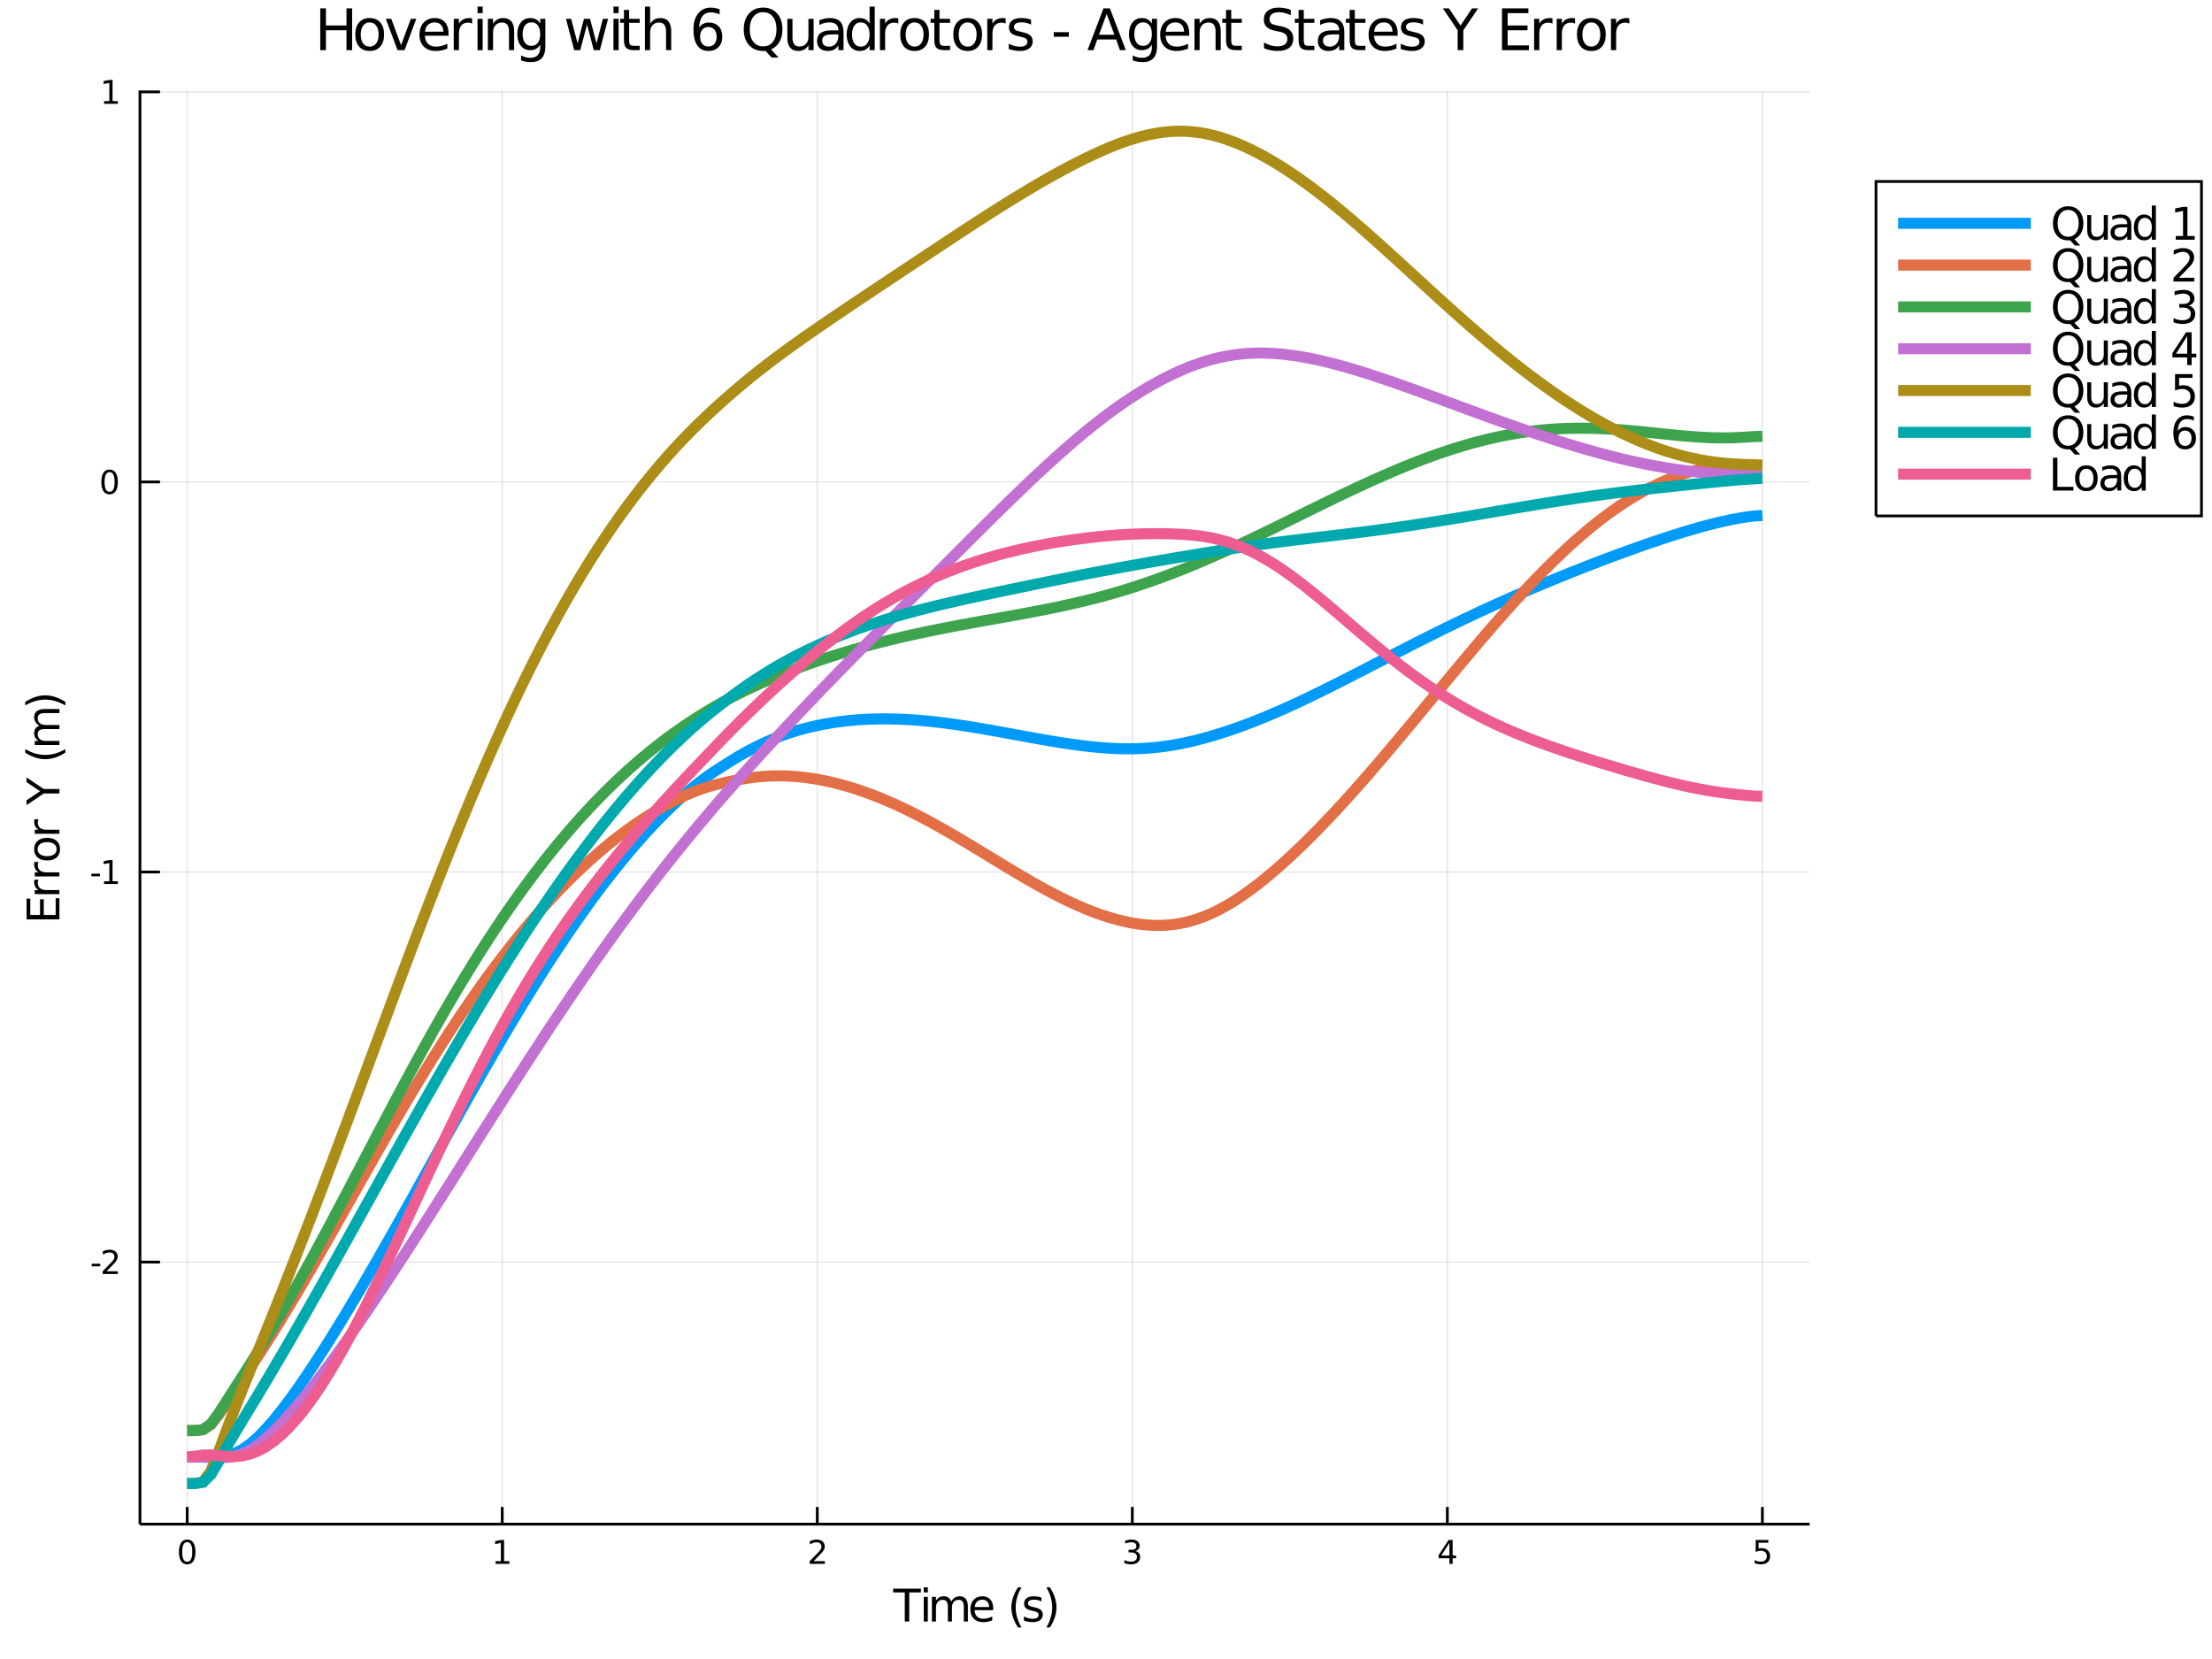 <?xml version="1.0" encoding="utf-8"?>
<svg xmlns="http://www.w3.org/2000/svg" xmlns:xlink="http://www.w3.org/1999/xlink" width="800" height="600" viewBox="0 0 3200 2400">
<rect x="0" y="0" width="3200" height="2400" fill="#333333" stroke="none"/>
<defs>
  <clipPath id="clip9200">
    <rect x="0" y="0" width="3200" height="2400"/>
  </clipPath>
</defs>
<path clip-path="url(#clip9200)" d="
M0 2400 L3200 2400 L3200 0 L0 0  Z
  " fill="#ffffff" fill-rule="evenodd" fill-opacity="1"/>
<defs>
  <clipPath id="clip9201">
    <rect x="640" y="0" width="2241" height="2241"/>
  </clipPath>
</defs>
<path clip-path="url(#clip9200)" d="
M202.464 2204.92 L2617.92 2204.92 L2617.92 131.032 L202.464 131.032  Z
  " fill="#ffffff" fill-rule="evenodd" fill-opacity="1"/>
<defs>
  <clipPath id="clip9202">
    <rect x="202" y="131" width="2416" height="2075"/>
  </clipPath>
</defs>
<polyline clip-path="url(#clip9202)" style="stroke:#000000; stroke-width:2; stroke-opacity:0.1; fill:none" points="
  270.826,2204.92 270.826,131.032 
  "/>
<polyline clip-path="url(#clip9202)" style="stroke:#000000; stroke-width:2; stroke-opacity:0.1; fill:none" points="
  726.573,2204.92 726.573,131.032 
  "/>
<polyline clip-path="url(#clip9202)" style="stroke:#000000; stroke-width:2; stroke-opacity:0.1; fill:none" points="
  1182.32,2204.92 1182.32,131.032 
  "/>
<polyline clip-path="url(#clip9202)" style="stroke:#000000; stroke-width:2; stroke-opacity:0.1; fill:none" points="
  1638.07,2204.92 1638.07,131.032 
  "/>
<polyline clip-path="url(#clip9202)" style="stroke:#000000; stroke-width:2; stroke-opacity:0.1; fill:none" points="
  2093.81,2204.92 2093.81,131.032 
  "/>
<polyline clip-path="url(#clip9202)" style="stroke:#000000; stroke-width:2; stroke-opacity:0.1; fill:none" points="
  2549.56,2204.92 2549.56,131.032 
  "/>
<polyline clip-path="url(#clip9202)" style="stroke:#000000; stroke-width:2; stroke-opacity:0.1; fill:none" points="
  202.464,1825.78 2617.92,1825.78 
  "/>
<polyline clip-path="url(#clip9202)" style="stroke:#000000; stroke-width:2; stroke-opacity:0.1; fill:none" points="
  202.464,1261.49 2617.92,1261.49 
  "/>
<polyline clip-path="url(#clip9202)" style="stroke:#000000; stroke-width:2; stroke-opacity:0.1; fill:none" points="
  202.464,697.208 2617.92,697.208 
  "/>
<polyline clip-path="url(#clip9202)" style="stroke:#000000; stroke-width:2; stroke-opacity:0.1; fill:none" points="
  202.464,132.924 2617.92,132.924 
  "/>
<polyline clip-path="url(#clip9200)" style="stroke:#000000; stroke-width:4; stroke-opacity:1; fill:none" points="
  202.464,2204.92 2617.92,2204.92 
  "/>
<polyline clip-path="url(#clip9200)" style="stroke:#000000; stroke-width:4; stroke-opacity:1; fill:none" points="
  202.464,2204.92 202.464,131.032 
  "/>
<polyline clip-path="url(#clip9200)" style="stroke:#000000; stroke-width:4; stroke-opacity:1; fill:none" points="
  270.826,2204.92 270.826,2180.03 
  "/>
<polyline clip-path="url(#clip9200)" style="stroke:#000000; stroke-width:4; stroke-opacity:1; fill:none" points="
  726.573,2204.92 726.573,2180.03 
  "/>
<polyline clip-path="url(#clip9200)" style="stroke:#000000; stroke-width:4; stroke-opacity:1; fill:none" points="
  1182.32,2204.92 1182.32,2180.03 
  "/>
<polyline clip-path="url(#clip9200)" style="stroke:#000000; stroke-width:4; stroke-opacity:1; fill:none" points="
  1638.07,2204.92 1638.07,2180.03 
  "/>
<polyline clip-path="url(#clip9200)" style="stroke:#000000; stroke-width:4; stroke-opacity:1; fill:none" points="
  2093.81,2204.92 2093.81,2180.03 
  "/>
<polyline clip-path="url(#clip9200)" style="stroke:#000000; stroke-width:4; stroke-opacity:1; fill:none" points="
  2549.56,2204.92 2549.56,2180.03 
  "/>
<polyline clip-path="url(#clip9200)" style="stroke:#000000; stroke-width:4; stroke-opacity:1; fill:none" points="
  202.464,1825.78 231.449,1825.78 
  "/>
<polyline clip-path="url(#clip9200)" style="stroke:#000000; stroke-width:4; stroke-opacity:1; fill:none" points="
  202.464,1261.49 231.449,1261.49 
  "/>
<polyline clip-path="url(#clip9200)" style="stroke:#000000; stroke-width:4; stroke-opacity:1; fill:none" points="
  202.464,697.208 231.449,697.208 
  "/>
<polyline clip-path="url(#clip9200)" style="stroke:#000000; stroke-width:4; stroke-opacity:1; fill:none" points="
  202.464,132.924 231.449,132.924 
  "/>
<path clip-path="url(#clip9200)" d="M 0 0 M270.826 2230.91 Q267.215 2230.91 265.386 2234.48 Q263.581 2238.02 263.581 2245.15 Q263.581 2252.25 265.386 2255.82 Q267.215 2259.36 270.826 2259.36 Q274.46 2259.36 276.266 2255.82 Q278.094 2252.25 278.094 2245.15 Q278.094 2238.02 276.266 2234.48 Q274.46 2230.91 270.826 2230.91 M270.826 2227.21 Q276.636 2227.21 279.692 2231.81 Q282.77 2236.4 282.77 2245.15 Q282.77 2253.87 279.692 2258.48 Q276.636 2263.06 270.826 2263.06 Q265.016 2263.06 261.937 2258.48 Q258.882 2253.87 258.882 2245.15 Q258.882 2236.4 261.937 2231.81 Q265.016 2227.21 270.826 2227.21 Z" fill="#000000" fill-rule="evenodd" fill-opacity="1" /><path clip-path="url(#clip9200)" d="M 0 0 M716.955 2258.46 L724.594 2258.46 L724.594 2232.09 L716.284 2233.76 L716.284 2229.5 L724.548 2227.83 L729.223 2227.83 L729.223 2258.46 L736.862 2258.46 L736.862 2262.39 L716.955 2262.39 L716.955 2258.46 Z" fill="#000000" fill-rule="evenodd" fill-opacity="1" /><path clip-path="url(#clip9200)" d="M 0 0 M1176.97 2258.46 L1193.29 2258.46 L1193.29 2262.39 L1171.35 2262.39 L1171.35 2258.46 Q1174.01 2255.7 1178.59 2251.07 Q1183.2 2246.42 1184.38 2245.08 Q1186.63 2242.55 1187.51 2240.82 Q1188.41 2239.06 1188.41 2237.37 Q1188.41 2234.61 1186.46 2232.88 Q1184.54 2231.14 1181.44 2231.14 Q1179.24 2231.14 1176.79 2231.91 Q1174.36 2232.67 1171.58 2234.22 L1171.58 2229.5 Q1174.4 2228.36 1176.86 2227.79 Q1179.31 2227.21 1181.35 2227.21 Q1186.72 2227.21 1189.91 2229.89 Q1193.11 2232.58 1193.11 2237.07 Q1193.11 2239.2 1192.3 2241.12 Q1191.51 2243.02 1189.4 2245.61 Q1188.82 2246.28 1185.72 2249.5 Q1182.62 2252.69 1176.97 2258.46 Z" fill="#000000" fill-rule="evenodd" fill-opacity="1" /><path clip-path="url(#clip9200)" d="M 0 0 M1642.31 2243.76 Q1645.67 2244.48 1647.55 2246.74 Q1649.44 2249.01 1649.44 2252.35 Q1649.44 2257.46 1645.93 2260.26 Q1642.41 2263.06 1635.93 2263.06 Q1633.75 2263.06 1631.44 2262.62 Q1629.14 2262.21 1626.69 2261.35 L1626.69 2256.84 Q1628.63 2257.97 1630.95 2258.55 Q1633.26 2259.13 1635.79 2259.13 Q1640.19 2259.13 1642.48 2257.39 Q1644.79 2255.66 1644.79 2252.35 Q1644.79 2249.29 1642.64 2247.58 Q1640.51 2245.84 1636.69 2245.84 L1632.66 2245.84 L1632.66 2242 L1636.88 2242 Q1640.32 2242 1642.15 2240.63 Q1643.98 2239.24 1643.98 2236.65 Q1643.98 2233.99 1642.08 2232.58 Q1640.21 2231.14 1636.69 2231.14 Q1634.77 2231.14 1632.57 2231.56 Q1630.37 2231.98 1627.73 2232.85 L1627.73 2228.69 Q1630.39 2227.95 1632.71 2227.58 Q1635.05 2227.21 1637.11 2227.21 Q1642.43 2227.21 1645.53 2229.64 Q1648.63 2232.04 1648.63 2236.17 Q1648.63 2239.04 1646.99 2241.03 Q1645.35 2242.99 1642.31 2243.76 Z" fill="#000000" fill-rule="evenodd" fill-opacity="1" /><path clip-path="url(#clip9200)" d="M 0 0 M2096.82 2231.91 L2085.02 2250.35 L2096.82 2250.35 L2096.82 2231.91 M2095.6 2227.83 L2101.48 2227.83 L2101.48 2250.35 L2106.41 2250.35 L2106.41 2254.24 L2101.48 2254.24 L2101.48 2262.39 L2096.82 2262.39 L2096.82 2254.24 L2081.22 2254.24 L2081.22 2249.73 L2095.6 2227.83 Z" fill="#000000" fill-rule="evenodd" fill-opacity="1" /><path clip-path="url(#clip9200)" d="M 0 0 M2539.84 2227.83 L2558.2 2227.83 L2558.2 2231.77 L2544.12 2231.77 L2544.12 2240.24 Q2545.14 2239.89 2546.16 2239.73 Q2547.18 2239.54 2548.2 2239.54 Q2553.98 2239.54 2557.36 2242.72 Q2560.74 2245.89 2560.74 2251.3 Q2560.74 2256.88 2557.27 2259.98 Q2553.8 2263.06 2547.48 2263.06 Q2545.3 2263.06 2543.03 2262.69 Q2540.79 2262.32 2538.38 2261.58 L2538.38 2256.88 Q2540.46 2258.02 2542.69 2258.57 Q2544.91 2259.13 2547.39 2259.13 Q2551.39 2259.13 2553.73 2257.02 Q2556.07 2254.92 2556.07 2251.3 Q2556.07 2247.69 2553.73 2245.59 Q2551.39 2243.48 2547.39 2243.48 Q2545.51 2243.48 2543.64 2243.9 Q2541.78 2244.31 2539.84 2245.19 L2539.84 2227.83 Z" fill="#000000" fill-rule="evenodd" fill-opacity="1" /><path clip-path="url(#clip9200)" d="M 0 0 M132.571 1828.17 L145.047 1828.17 L145.047 1831.97 L132.571 1831.97 L132.571 1828.17 Z" fill="#000000" fill-rule="evenodd" fill-opacity="1" /><path clip-path="url(#clip9200)" d="M 0 0 M154.144 1839.12 L170.464 1839.12 L170.464 1843.06 L148.52 1843.06 L148.52 1839.12 Q151.182 1836.37 155.765 1831.74 Q160.371 1827.09 161.552 1825.74 Q163.797 1823.22 164.677 1821.48 Q165.58 1819.72 165.58 1818.03 Q165.58 1815.28 163.635 1813.54 Q161.714 1811.81 158.612 1811.81 Q156.413 1811.81 153.959 1812.57 Q151.529 1813.34 148.751 1814.89 L148.751 1810.16 Q151.575 1809.03 154.029 1808.45 Q156.482 1807.87 158.519 1807.87 Q163.89 1807.87 167.084 1810.56 Q170.279 1813.24 170.279 1817.73 Q170.279 1819.86 169.468 1821.78 Q168.681 1823.68 166.575 1826.28 Q165.996 1826.95 162.894 1830.16 Q159.793 1833.36 154.144 1839.12 Z" fill="#000000" fill-rule="evenodd" fill-opacity="1" /><path clip-path="url(#clip9200)" d="M 0 0 M132.2 1263.89 L144.677 1263.89 L144.677 1267.68 L132.2 1267.68 L132.2 1263.89 Z" fill="#000000" fill-rule="evenodd" fill-opacity="1" /><path clip-path="url(#clip9200)" d="M 0 0 M150.557 1274.84 L158.195 1274.84 L158.195 1248.47 L149.885 1250.14 L149.885 1245.88 L158.149 1244.21 L162.825 1244.21 L162.825 1274.84 L170.464 1274.84 L170.464 1278.77 L150.557 1278.77 L150.557 1274.84 Z" fill="#000000" fill-rule="evenodd" fill-opacity="1" /><path clip-path="url(#clip9200)" d="M 0 0 M158.519 683.007 Q154.908 683.007 153.08 686.572 Q151.274 690.114 151.274 697.243 Q151.274 704.35 153.08 707.914 Q154.908 711.456 158.519 711.456 Q162.154 711.456 163.959 707.914 Q165.788 704.35 165.788 697.243 Q165.788 690.114 163.959 686.572 Q162.154 683.007 158.519 683.007 M158.519 679.303 Q164.33 679.303 167.385 683.91 Q170.464 688.493 170.464 697.243 Q170.464 705.97 167.385 710.576 Q164.33 715.16 158.519 715.16 Q152.709 715.16 149.631 710.576 Q146.575 705.97 146.575 697.243 Q146.575 688.493 149.631 683.91 Q152.709 679.303 158.519 679.303 Z" fill="#000000" fill-rule="evenodd" fill-opacity="1" /><path clip-path="url(#clip9200)" d="M 0 0 M150.557 146.269 L158.195 146.269 L158.195 119.903 L149.885 121.57 L149.885 117.311 L158.149 115.644 L162.825 115.644 L162.825 146.269 L170.464 146.269 L170.464 150.204 L150.557 150.204 L150.557 146.269 Z" fill="#000000" fill-rule="evenodd" fill-opacity="1" /><path clip-path="url(#clip9200)" d="M 0 0 M463.315 12.096 L471.498 12.096 L471.498 36.888 L501.231 36.888 L501.231 12.096 L509.414 12.096 L509.414 72.576 L501.231 72.576 L501.231 43.774 L471.498 43.774 L471.498 72.576 L463.315 72.576 L463.315 12.096 Z" fill="#000000" fill-rule="evenodd" fill-opacity="1" /><path clip-path="url(#clip9200)" d="M 0 0 M534.813 32.431 Q528.818 32.431 525.334 37.131 Q521.851 41.789 521.851 49.931 Q521.851 58.074 525.294 62.773 Q528.778 67.431 534.813 67.431 Q540.768 67.431 544.252 62.732 Q547.736 58.033 547.736 49.931 Q547.736 41.87 544.252 37.171 Q540.768 32.431 534.813 32.431 M534.813 26.112 Q544.536 26.112 550.085 32.431 Q555.635 38.751 555.635 49.931 Q555.635 61.071 550.085 67.431 Q544.536 73.751 534.813 73.751 Q525.051 73.751 519.501 67.431 Q513.992 61.071 513.992 49.931 Q513.992 38.751 519.501 32.431 Q525.051 26.112 534.813 26.112 Z" fill="#000000" fill-rule="evenodd" fill-opacity="1" /><path clip-path="url(#clip9200)" d="M 0 0 M558.106 27.206 L566.005 27.206 L580.184 65.284 L594.362 27.206 L602.261 27.206 L585.247 72.576 L575.12 72.576 L558.106 27.206 Z" fill="#000000" fill-rule="evenodd" fill-opacity="1" /><path clip-path="url(#clip9200)" d="M 0 0 M648.887 48.028 L648.887 51.673 L614.616 51.673 Q615.102 59.37 619.234 63.421 Q623.407 67.431 630.82 67.431 Q635.114 67.431 639.124 66.378 Q643.175 65.325 647.145 63.218 L647.145 70.267 Q643.135 71.968 638.922 72.86 Q634.709 73.751 630.374 73.751 Q619.518 73.751 613.158 67.431 Q606.839 61.112 606.839 50.337 Q606.839 39.197 612.834 32.675 Q618.87 26.112 629.078 26.112 Q638.233 26.112 643.54 32.026 Q648.887 37.9 648.887 48.028 M641.433 45.84 Q641.352 39.723 637.99 36.077 Q634.668 32.431 629.159 32.431 Q622.921 32.431 619.153 35.956 Q615.426 39.48 614.859 45.88 L641.433 45.84 Z" fill="#000000" fill-rule="evenodd" fill-opacity="1" /><path clip-path="url(#clip9200)" d="M 0 0 M682.996 34.173 Q681.74 33.444 680.241 33.12 Q678.783 32.756 677 32.756 Q670.681 32.756 667.278 36.888 Q663.916 40.979 663.916 48.676 L663.916 72.576 L656.422 72.576 L656.422 27.206 L663.916 27.206 L663.916 34.254 Q666.265 30.122 670.033 28.138 Q673.8 26.112 679.188 26.112 Q679.957 26.112 680.889 26.234 Q681.821 26.315 682.955 26.517 L682.996 34.173 Z" fill="#000000" fill-rule="evenodd" fill-opacity="1" /><path clip-path="url(#clip9200)" d="M 0 0 M690.814 27.206 L698.267 27.206 L698.267 72.576 L690.814 72.576 L690.814 27.206 M690.814 9.544 L698.267 9.544 L698.267 18.983 L690.814 18.983 L690.814 9.544 Z" fill="#000000" fill-rule="evenodd" fill-opacity="1" /><path clip-path="url(#clip9200)" d="M 0 0 M743.8 45.192 L743.8 72.576 L736.346 72.576 L736.346 45.435 Q736.346 38.994 733.834 35.794 Q731.323 32.594 726.3 32.594 Q720.264 32.594 716.78 36.442 Q713.296 40.29 713.296 46.934 L713.296 72.576 L705.802 72.576 L705.802 27.206 L713.296 27.206 L713.296 34.254 Q715.97 30.163 719.575 28.138 Q723.221 26.112 727.961 26.112 Q735.779 26.112 739.789 30.973 Q743.8 35.794 743.8 45.192 Z" fill="#000000" fill-rule="evenodd" fill-opacity="1" /><path clip-path="url(#clip9200)" d="M 0 0 M781.473 49.364 Q781.473 41.263 778.111 36.806 Q774.789 32.35 768.753 32.35 Q762.758 32.35 759.396 36.806 Q756.074 41.263 756.074 49.364 Q756.074 57.426 759.396 61.882 Q762.758 66.338 768.753 66.338 Q774.789 66.338 778.111 61.882 Q781.473 57.426 781.473 49.364 M788.927 66.945 Q788.927 78.531 783.782 84.162 Q778.637 89.833 768.024 89.833 Q764.095 89.833 760.611 89.225 Q757.127 88.658 753.846 87.443 L753.846 80.192 Q757.127 81.974 760.327 82.825 Q763.528 83.675 766.849 83.675 Q774.181 83.675 777.827 79.827 Q781.473 76.019 781.473 68.282 L781.473 64.596 Q779.164 68.606 775.559 70.591 Q771.953 72.576 766.93 72.576 Q758.585 72.576 753.481 66.216 Q748.377 59.856 748.377 49.364 Q748.377 38.832 753.481 32.472 Q758.585 26.112 766.93 26.112 Q771.953 26.112 775.559 28.097 Q779.164 30.082 781.473 34.092 L781.473 27.206 L788.927 27.206 L788.927 66.945 Z" fill="#000000" fill-rule="evenodd" fill-opacity="1" /><path clip-path="url(#clip9200)" d="M 0 0 M818.782 27.206 L826.236 27.206 L835.553 62.611 L844.829 27.206 L853.62 27.206 L862.937 62.611 L872.213 27.206 L879.667 27.206 L867.798 72.576 L859.007 72.576 L849.245 35.389 L839.441 72.576 L830.651 72.576 L818.782 27.206 Z" fill="#000000" fill-rule="evenodd" fill-opacity="1" /><path clip-path="url(#clip9200)" d="M 0 0 M887.485 27.206 L894.939 27.206 L894.939 72.576 L887.485 72.576 L887.485 27.206 M887.485 9.544 L894.939 9.544 L894.939 18.983 L887.485 18.983 L887.485 9.544 Z" fill="#000000" fill-rule="evenodd" fill-opacity="1" /><path clip-path="url(#clip9200)" d="M 0 0 M910.13 14.324 L910.13 27.206 L925.483 27.206 L925.483 32.999 L910.13 32.999 L910.13 57.628 Q910.13 63.178 911.629 64.758 Q913.168 66.338 917.826 66.338 L925.483 66.338 L925.483 72.576 L917.826 72.576 Q909.198 72.576 905.917 69.376 Q902.636 66.135 902.636 57.628 L902.636 32.999 L897.167 32.999 L897.167 27.206 L902.636 27.206 L902.636 14.324 L910.13 14.324 Z" fill="#000000" fill-rule="evenodd" fill-opacity="1" /><path clip-path="url(#clip9200)" d="M 0 0 M971.015 45.192 L971.015 72.576 L963.561 72.576 L963.561 45.435 Q963.561 38.994 961.05 35.794 Q958.538 32.594 953.515 32.594 Q947.479 32.594 943.995 36.442 Q940.512 40.29 940.512 46.934 L940.512 72.576 L933.017 72.576 L933.017 9.544 L940.512 9.544 L940.512 34.254 Q943.185 30.163 946.79 28.138 Q950.436 26.112 955.176 26.112 Q962.994 26.112 967.004 30.973 Q971.015 35.794 971.015 45.192 Z" fill="#000000" fill-rule="evenodd" fill-opacity="1" /><path clip-path="url(#clip9200)" d="M 0 0 M1024.77 39.075 Q1019.26 39.075 1016.02 42.842 Q1012.82 46.61 1012.82 53.172 Q1012.82 59.694 1016.02 63.502 Q1019.26 67.269 1024.77 67.269 Q1030.28 67.269 1033.48 63.502 Q1036.72 59.694 1036.72 53.172 Q1036.72 46.61 1033.48 42.842 Q1030.28 39.075 1024.77 39.075 M1041.01 13.433 L1041.01 20.887 Q1037.94 19.428 1034.78 18.659 Q1031.66 17.889 1028.58 17.889 Q1020.48 17.889 1016.18 23.358 Q1011.93 28.826 1011.32 39.885 Q1013.71 36.361 1017.32 34.498 Q1020.92 32.594 1025.26 32.594 Q1034.37 32.594 1039.64 38.143 Q1044.94 43.653 1044.94 53.172 Q1044.94 62.489 1039.43 68.12 Q1033.93 73.751 1024.77 73.751 Q1014.28 73.751 1008.73 65.73 Q1003.18 57.669 1003.18 42.397 Q1003.18 28.057 1009.98 19.55 Q1016.79 11.002 1028.25 11.002 Q1031.33 11.002 1034.45 11.61 Q1037.61 12.217 1041.01 13.433 Z" fill="#000000" fill-rule="evenodd" fill-opacity="1" /><path clip-path="url(#clip9200)" d="M 0 0 M1104.01 17.646 Q1095.09 17.646 1089.83 24.289 Q1084.6 30.933 1084.6 42.397 Q1084.6 53.82 1089.83 60.464 Q1095.09 67.107 1104.01 67.107 Q1112.92 67.107 1118.1 60.464 Q1123.33 53.82 1123.33 42.397 Q1123.33 30.933 1118.1 24.289 Q1112.92 17.646 1104.01 17.646 M1115.47 71.482 L1126.25 83.27 L1116.36 83.27 L1107.41 73.589 Q1106.07 73.67 1105.34 73.71 Q1104.65 73.751 1104.01 73.751 Q1091.25 73.751 1083.59 65.244 Q1075.97 56.697 1075.97 42.397 Q1075.97 28.057 1083.59 19.55 Q1091.25 11.002 1104.01 11.002 Q1116.73 11.002 1124.34 19.55 Q1131.96 28.057 1131.96 42.397 Q1131.96 52.929 1127.7 60.423 Q1123.49 67.918 1115.47 71.482 Z" fill="#000000" fill-rule="evenodd" fill-opacity="1" /><path clip-path="url(#clip9200)" d="M 0 0 M1139.01 54.671 L1139.01 27.206 L1146.46 27.206 L1146.46 54.387 Q1146.46 60.828 1148.97 64.069 Q1151.48 67.269 1156.51 67.269 Q1162.54 67.269 1166.03 63.421 Q1169.55 59.573 1169.55 52.929 L1169.55 27.206 L1177 27.206 L1177 72.576 L1169.55 72.576 L1169.55 65.608 Q1166.84 69.74 1163.23 71.766 Q1159.67 73.751 1154.93 73.751 Q1147.11 73.751 1143.06 68.89 Q1139.01 64.029 1139.01 54.671 M1157.76 26.112 L1157.76 26.112 Z" fill="#000000" fill-rule="evenodd" fill-opacity="1" /><path clip-path="url(#clip9200)" d="M 0 0 M1205.44 49.769 Q1196.41 49.769 1192.92 51.835 Q1189.44 53.901 1189.44 58.884 Q1189.44 62.854 1192.03 65.203 Q1194.67 67.512 1199.16 67.512 Q1205.36 67.512 1209.09 63.137 Q1212.85 58.722 1212.85 51.43 L1212.85 49.769 L1205.44 49.769 M1220.31 46.691 L1220.31 72.576 L1212.85 72.576 L1212.85 65.689 Q1210.3 69.821 1206.49 71.806 Q1202.69 73.751 1197.18 73.751 Q1190.21 73.751 1186.08 69.862 Q1181.99 65.933 1181.99 59.37 Q1181.99 51.714 1187.09 47.825 Q1192.23 43.936 1202.4 43.936 L1212.85 43.936 L1212.85 43.207 Q1212.85 38.062 1209.45 35.267 Q1206.09 32.431 1199.97 32.431 Q1196.08 32.431 1192.4 33.363 Q1188.71 34.295 1185.31 36.158 L1185.31 29.272 Q1189.4 27.692 1193.25 26.922 Q1197.1 26.112 1200.74 26.112 Q1210.59 26.112 1215.45 31.216 Q1220.31 36.32 1220.31 46.691 Z" fill="#000000" fill-rule="evenodd" fill-opacity="1" /><path clip-path="url(#clip9200)" d="M 0 0 M1257.98 34.092 L1257.98 9.544 L1265.43 9.544 L1265.43 72.576 L1257.98 72.576 L1257.98 65.77 Q1255.63 69.821 1252.03 71.806 Q1248.46 73.751 1243.44 73.751 Q1235.21 73.751 1230.03 67.188 Q1224.88 60.626 1224.88 49.931 Q1224.88 39.237 1230.03 32.675 Q1235.21 26.112 1243.44 26.112 Q1248.46 26.112 1252.03 28.097 Q1255.63 30.041 1257.98 34.092 M1232.58 49.931 Q1232.58 58.155 1235.94 62.854 Q1239.35 67.512 1245.26 67.512 Q1251.18 67.512 1254.58 62.854 Q1257.98 58.155 1257.98 49.931 Q1257.98 41.708 1254.58 37.05 Q1251.18 32.35 1245.26 32.35 Q1239.35 32.35 1235.94 37.05 Q1232.58 41.708 1232.58 49.931 Z" fill="#000000" fill-rule="evenodd" fill-opacity="1" /><path clip-path="url(#clip9200)" d="M 0 0 M1299.54 34.173 Q1298.29 33.444 1296.79 33.12 Q1295.33 32.756 1293.55 32.756 Q1287.23 32.756 1283.83 36.888 Q1280.46 40.979 1280.46 48.676 L1280.46 72.576 L1272.97 72.576 L1272.97 27.206 L1280.46 27.206 L1280.46 34.254 Q1282.81 30.122 1286.58 28.138 Q1290.35 26.112 1295.74 26.112 Q1296.5 26.112 1297.44 26.234 Q1298.37 26.315 1299.5 26.517 L1299.54 34.173 Z" fill="#000000" fill-rule="evenodd" fill-opacity="1" /><path clip-path="url(#clip9200)" d="M 0 0 M1323.12 32.431 Q1317.12 32.431 1313.64 37.131 Q1310.16 41.789 1310.16 49.931 Q1310.16 58.074 1313.6 62.773 Q1317.08 67.431 1323.12 67.431 Q1329.07 67.431 1332.56 62.732 Q1336.04 58.033 1336.04 49.931 Q1336.04 41.87 1332.56 37.171 Q1329.07 32.431 1323.12 32.431 M1323.12 26.112 Q1332.84 26.112 1338.39 32.431 Q1343.94 38.751 1343.94 49.931 Q1343.94 61.071 1338.39 67.431 Q1332.84 73.751 1323.12 73.751 Q1313.36 73.751 1307.81 67.431 Q1302.3 61.071 1302.3 49.931 Q1302.3 38.751 1307.81 32.431 Q1313.36 26.112 1323.12 26.112 Z" fill="#000000" fill-rule="evenodd" fill-opacity="1" /><path clip-path="url(#clip9200)" d="M 0 0 M1359.13 14.324 L1359.13 27.206 L1374.48 27.206 L1374.48 32.999 L1359.13 32.999 L1359.13 57.628 Q1359.13 63.178 1360.63 64.758 Q1362.17 66.338 1366.83 66.338 L1374.48 66.338 L1374.48 72.576 L1366.83 72.576 Q1358.2 72.576 1354.92 69.376 Q1351.64 66.135 1351.64 57.628 L1351.64 32.999 L1346.17 32.999 L1346.17 27.206 L1351.64 27.206 L1351.64 14.324 L1359.13 14.324 Z" fill="#000000" fill-rule="evenodd" fill-opacity="1" /><path clip-path="url(#clip9200)" d="M 0 0 M1399.88 32.431 Q1393.89 32.431 1390.4 37.131 Q1386.92 41.789 1386.92 49.931 Q1386.92 58.074 1390.36 62.773 Q1393.85 67.431 1399.88 67.431 Q1405.84 67.431 1409.32 62.732 Q1412.81 58.033 1412.81 49.931 Q1412.81 41.87 1409.32 37.171 Q1405.84 32.431 1399.88 32.431 M1399.88 26.112 Q1409.61 26.112 1415.16 32.431 Q1420.71 38.751 1420.71 49.931 Q1420.71 61.071 1415.16 67.431 Q1409.61 73.751 1399.88 73.751 Q1390.12 73.751 1384.57 67.431 Q1379.06 61.071 1379.06 49.931 Q1379.06 38.751 1384.57 32.431 Q1390.12 26.112 1399.88 26.112 Z" fill="#000000" fill-rule="evenodd" fill-opacity="1" /><path clip-path="url(#clip9200)" d="M 0 0 M1454.81 34.173 Q1453.56 33.444 1452.06 33.12 Q1450.6 32.756 1448.82 32.756 Q1442.5 32.756 1439.1 36.888 Q1435.73 40.979 1435.73 48.676 L1435.73 72.576 L1428.24 72.576 L1428.24 27.206 L1435.73 27.206 L1435.73 34.254 Q1438.08 30.122 1441.85 28.138 Q1445.62 26.112 1451.01 26.112 Q1451.78 26.112 1452.71 26.234 Q1453.64 26.315 1454.77 26.517 L1454.81 34.173 Z" fill="#000000" fill-rule="evenodd" fill-opacity="1" /><path clip-path="url(#clip9200)" d="M 0 0 M1491.56 28.543 L1491.56 35.591 Q1488.4 33.971 1484.99 33.161 Q1481.59 32.35 1477.94 32.35 Q1472.4 32.35 1469.6 34.052 Q1466.85 35.753 1466.85 39.156 Q1466.85 41.749 1468.83 43.248 Q1470.82 44.706 1476.81 46.043 L1479.36 46.61 Q1487.3 48.311 1490.62 51.43 Q1493.99 54.509 1493.99 60.059 Q1493.99 66.378 1488.96 70.064 Q1483.98 73.751 1475.23 73.751 Q1471.59 73.751 1467.62 73.022 Q1463.69 72.333 1459.31 70.915 L1459.31 63.218 Q1463.44 65.365 1467.45 66.459 Q1471.46 67.512 1475.39 67.512 Q1480.66 67.512 1483.49 65.73 Q1486.33 63.907 1486.33 60.626 Q1486.33 57.588 1484.26 55.967 Q1482.24 54.347 1475.31 52.848 L1472.72 52.24 Q1465.79 50.782 1462.71 47.785 Q1459.63 44.746 1459.63 39.48 Q1459.63 33.08 1464.17 29.596 Q1468.71 26.112 1477.05 26.112 Q1481.19 26.112 1484.83 26.72 Q1488.48 27.327 1491.56 28.543 Z" fill="#000000" fill-rule="evenodd" fill-opacity="1" /><path clip-path="url(#clip9200)" d="M 0 0 M1524.41 46.529 L1546.24 46.529 L1546.24 53.172 L1524.41 53.172 L1524.41 46.529 Z" fill="#000000" fill-rule="evenodd" fill-opacity="1" /><path clip-path="url(#clip9200)" d="M 0 0 M1600.97 20.157 L1589.87 50.255 L1612.11 50.255 L1600.97 20.157 M1596.35 12.096 L1605.63 12.096 L1628.68 72.576 L1620.17 72.576 L1614.66 57.061 L1587.4 57.061 L1581.89 72.576 L1573.26 72.576 L1596.35 12.096 Z" fill="#000000" fill-rule="evenodd" fill-opacity="1" /><path clip-path="url(#clip9200)" d="M 0 0 M1666.35 49.364 Q1666.35 41.263 1662.99 36.806 Q1659.67 32.35 1653.63 32.35 Q1647.64 32.35 1644.28 36.806 Q1640.95 41.263 1640.95 49.364 Q1640.95 57.426 1644.28 61.882 Q1647.64 66.338 1653.63 66.338 Q1659.67 66.338 1662.99 61.882 Q1666.35 57.426 1666.35 49.364 M1673.81 66.945 Q1673.81 78.531 1668.66 84.162 Q1663.52 89.833 1652.9 89.833 Q1648.97 89.833 1645.49 89.225 Q1642.01 88.658 1638.73 87.443 L1638.73 80.192 Q1642.01 81.974 1645.21 82.825 Q1648.41 83.675 1651.73 83.675 Q1659.06 83.675 1662.71 79.827 Q1666.35 76.019 1666.35 68.282 L1666.35 64.596 Q1664.04 68.606 1660.44 70.591 Q1656.83 72.576 1651.81 72.576 Q1643.46 72.576 1638.36 66.216 Q1633.26 59.856 1633.26 49.364 Q1633.26 38.832 1638.36 32.472 Q1643.46 26.112 1651.81 26.112 Q1656.83 26.112 1660.44 28.097 Q1664.04 30.082 1666.35 34.092 L1666.35 27.206 L1673.81 27.206 L1673.81 66.945 Z" fill="#000000" fill-rule="evenodd" fill-opacity="1" /><path clip-path="url(#clip9200)" d="M 0 0 M1720.43 48.028 L1720.43 51.673 L1686.16 51.673 Q1686.65 59.37 1690.78 63.421 Q1694.95 67.431 1702.37 67.431 Q1706.66 67.431 1710.67 66.378 Q1714.72 65.325 1718.69 63.218 L1718.69 70.267 Q1714.68 71.968 1710.47 72.86 Q1706.25 73.751 1701.92 73.751 Q1691.06 73.751 1684.7 67.431 Q1678.38 61.112 1678.38 50.337 Q1678.38 39.197 1684.38 32.675 Q1690.41 26.112 1700.62 26.112 Q1709.78 26.112 1715.08 32.026 Q1720.43 37.9 1720.43 48.028 M1712.98 45.84 Q1712.9 39.723 1709.54 36.077 Q1706.21 32.431 1700.7 32.431 Q1694.47 32.431 1690.7 35.956 Q1686.97 39.48 1686.4 45.88 L1712.98 45.84 Z" fill="#000000" fill-rule="evenodd" fill-opacity="1" /><path clip-path="url(#clip9200)" d="M 0 0 M1765.96 45.192 L1765.96 72.576 L1758.51 72.576 L1758.51 45.435 Q1758.51 38.994 1756 35.794 Q1753.49 32.594 1748.46 32.594 Q1742.43 32.594 1738.94 36.442 Q1735.46 40.29 1735.46 46.934 L1735.46 72.576 L1727.97 72.576 L1727.97 27.206 L1735.46 27.206 L1735.46 34.254 Q1738.13 30.163 1741.74 28.138 Q1745.39 26.112 1750.13 26.112 Q1757.94 26.112 1761.95 30.973 Q1765.96 35.794 1765.96 45.192 Z" fill="#000000" fill-rule="evenodd" fill-opacity="1" /><path clip-path="url(#clip9200)" d="M 0 0 M1781.16 14.324 L1781.16 27.206 L1796.51 27.206 L1796.51 32.999 L1781.16 32.999 L1781.16 57.628 Q1781.16 63.178 1782.65 64.758 Q1784.19 66.338 1788.85 66.338 L1796.51 66.338 L1796.51 72.576 L1788.85 72.576 Q1780.22 72.576 1776.94 69.376 Q1773.66 66.135 1773.66 57.628 L1773.66 32.999 L1768.19 32.999 L1768.19 27.206 L1773.66 27.206 L1773.66 14.324 L1781.16 14.324 Z" fill="#000000" fill-rule="evenodd" fill-opacity="1" /><path clip-path="url(#clip9200)" d="M 0 0 M1867.28 14.081 L1867.28 22.061 Q1862.62 19.833 1858.49 18.739 Q1854.36 17.646 1850.51 17.646 Q1843.82 17.646 1840.18 20.238 Q1836.57 22.831 1836.57 27.611 Q1836.57 31.621 1838.96 33.687 Q1841.39 35.713 1848.12 36.969 L1853.06 37.981 Q1862.21 39.723 1866.55 44.139 Q1870.92 48.514 1870.92 55.886 Q1870.92 64.677 1865.01 69.214 Q1859.14 73.751 1847.75 73.751 Q1843.46 73.751 1838.6 72.778 Q1833.78 71.806 1828.59 69.902 L1828.59 61.477 Q1833.57 64.272 1838.35 65.689 Q1843.13 67.107 1847.75 67.107 Q1854.76 67.107 1858.57 64.353 Q1862.38 61.598 1862.38 56.494 Q1862.38 52.038 1859.62 49.526 Q1856.91 47.015 1850.67 45.759 L1845.69 44.787 Q1836.53 42.964 1832.44 39.075 Q1828.35 35.186 1828.35 28.259 Q1828.35 20.238 1833.98 15.62 Q1839.65 11.002 1849.57 11.002 Q1853.83 11.002 1858.24 11.772 Q1862.66 12.542 1867.28 14.081 Z" fill="#000000" fill-rule="evenodd" fill-opacity="1" /><path clip-path="url(#clip9200)" d="M 0 0 M1886.11 14.324 L1886.11 27.206 L1901.47 27.206 L1901.47 32.999 L1886.11 32.999 L1886.11 57.628 Q1886.11 63.178 1887.61 64.758 Q1889.15 66.338 1893.81 66.338 L1901.47 66.338 L1901.47 72.576 L1893.81 72.576 Q1885.18 72.576 1881.9 69.376 Q1878.62 66.135 1878.62 57.628 L1878.62 32.999 L1873.15 32.999 L1873.15 27.206 L1878.62 27.206 L1878.62 14.324 L1886.11 14.324 Z" fill="#000000" fill-rule="evenodd" fill-opacity="1" /><path clip-path="url(#clip9200)" d="M 0 0 M1929.9 49.769 Q1920.87 49.769 1917.39 51.835 Q1913.9 53.901 1913.9 58.884 Q1913.9 62.854 1916.5 65.203 Q1919.13 67.512 1923.63 67.512 Q1929.82 67.512 1933.55 63.137 Q1937.32 58.722 1937.32 51.43 L1937.32 49.769 L1929.9 49.769 M1944.77 46.691 L1944.77 72.576 L1937.32 72.576 L1937.32 65.689 Q1934.77 69.821 1930.96 71.806 Q1927.15 73.751 1921.64 73.751 Q1914.67 73.751 1910.54 69.862 Q1906.45 65.933 1906.45 59.37 Q1906.45 51.714 1911.55 47.825 Q1916.7 43.936 1926.87 43.936 L1937.32 43.936 L1937.32 43.207 Q1937.32 38.062 1933.91 35.267 Q1930.55 32.431 1924.44 32.431 Q1920.55 32.431 1916.86 33.363 Q1913.17 34.295 1909.77 36.158 L1909.77 29.272 Q1913.86 27.692 1917.71 26.922 Q1921.56 26.112 1925.21 26.112 Q1935.05 26.112 1939.91 31.216 Q1944.77 36.32 1944.77 46.691 Z" fill="#000000" fill-rule="evenodd" fill-opacity="1" /><path clip-path="url(#clip9200)" d="M 0 0 M1959.96 14.324 L1959.96 27.206 L1975.32 27.206 L1975.32 32.999 L1959.96 32.999 L1959.96 57.628 Q1959.96 63.178 1961.46 64.758 Q1963 66.338 1967.66 66.338 L1975.32 66.338 L1975.32 72.576 L1967.66 72.576 Q1959.03 72.576 1955.75 69.376 Q1952.47 66.135 1952.47 57.628 L1952.47 32.999 L1947 32.999 L1947 27.206 L1952.47 27.206 L1952.47 14.324 L1959.96 14.324 Z" fill="#000000" fill-rule="evenodd" fill-opacity="1" /><path clip-path="url(#clip9200)" d="M 0 0 M2021.94 48.028 L2021.94 51.673 L1987.67 51.673 Q1988.16 59.37 1992.29 63.421 Q1996.46 67.431 2003.87 67.431 Q2008.17 67.431 2012.18 66.378 Q2016.23 65.325 2020.2 63.218 L2020.2 70.267 Q2016.19 71.968 2011.98 72.86 Q2007.76 73.751 2003.43 73.751 Q1992.57 73.751 1986.21 67.431 Q1979.89 61.112 1979.89 50.337 Q1979.89 39.197 1985.89 32.675 Q1991.92 26.112 2002.13 26.112 Q2011.29 26.112 2016.59 32.026 Q2021.94 37.9 2021.94 48.028 M2014.49 45.84 Q2014.41 39.723 2011.04 36.077 Q2007.72 32.431 2002.21 32.431 Q1995.97 32.431 1992.21 35.956 Q1988.48 39.48 1987.91 45.88 L2014.49 45.84 Z" fill="#000000" fill-rule="evenodd" fill-opacity="1" /><path clip-path="url(#clip9200)" d="M 0 0 M2058.68 28.543 L2058.68 35.591 Q2055.52 33.971 2052.12 33.161 Q2048.72 32.35 2045.07 32.35 Q2039.52 32.35 2036.73 34.052 Q2033.97 35.753 2033.97 39.156 Q2033.97 41.749 2035.96 43.248 Q2037.94 44.706 2043.94 46.043 L2046.49 46.61 Q2054.43 48.311 2057.75 51.43 Q2061.11 54.509 2061.11 60.059 Q2061.11 66.378 2056.09 70.064 Q2051.11 73.751 2042.36 73.751 Q2038.71 73.751 2034.74 73.022 Q2030.81 72.333 2026.44 70.915 L2026.44 63.218 Q2030.57 65.365 2034.58 66.459 Q2038.59 67.512 2042.52 67.512 Q2047.79 67.512 2050.62 65.73 Q2053.46 63.907 2053.46 60.626 Q2053.46 57.588 2051.39 55.967 Q2049.37 54.347 2042.44 52.848 L2039.85 52.24 Q2032.92 50.782 2029.84 47.785 Q2026.76 44.746 2026.76 39.48 Q2026.76 33.08 2031.3 29.596 Q2035.84 26.112 2044.18 26.112 Q2048.31 26.112 2051.96 26.72 Q2055.6 27.327 2058.68 28.543 Z" fill="#000000" fill-rule="evenodd" fill-opacity="1" /><path clip-path="url(#clip9200)" d="M 0 0 M2087.32 12.096 L2096.11 12.096 L2112.88 36.969 L2129.53 12.096 L2138.32 12.096 L2116.93 43.774 L2116.93 72.576 L2108.71 72.576 L2108.71 43.774 L2087.32 12.096 Z" fill="#000000" fill-rule="evenodd" fill-opacity="1" /><path clip-path="url(#clip9200)" d="M 0 0 M2172.84 12.096 L2211.08 12.096 L2211.08 18.983 L2181.02 18.983 L2181.02 36.888 L2209.82 36.888 L2209.82 43.774 L2181.02 43.774 L2181.02 65.689 L2211.81 65.689 L2211.81 72.576 L2172.84 72.576 L2172.84 12.096 Z" fill="#000000" fill-rule="evenodd" fill-opacity="1" /><path clip-path="url(#clip9200)" d="M 0 0 M2245.92 34.173 Q2244.66 33.444 2243.16 33.12 Q2241.7 32.756 2239.92 32.756 Q2233.6 32.756 2230.2 36.888 Q2226.84 40.979 2226.84 48.676 L2226.84 72.576 L2219.34 72.576 L2219.34 27.206 L2226.84 27.206 L2226.84 34.254 Q2229.19 30.122 2232.95 28.138 Q2236.72 26.112 2242.11 26.112 Q2242.88 26.112 2243.81 26.234 Q2244.74 26.315 2245.87 26.517 L2245.92 34.173 Z" fill="#000000" fill-rule="evenodd" fill-opacity="1" /><path clip-path="url(#clip9200)" d="M 0 0 M2278.57 34.173 Q2277.31 33.444 2275.81 33.12 Q2274.35 32.756 2272.57 32.756 Q2266.25 32.756 2262.85 36.888 Q2259.49 40.979 2259.49 48.676 L2259.49 72.576 L2251.99 72.576 L2251.99 27.206 L2259.49 27.206 L2259.49 34.254 Q2261.84 30.122 2265.6 28.138 Q2269.37 26.112 2274.76 26.112 Q2275.53 26.112 2276.46 26.234 Q2277.39 26.315 2278.53 26.517 L2278.57 34.173 Z" fill="#000000" fill-rule="evenodd" fill-opacity="1" /><path clip-path="url(#clip9200)" d="M 0 0 M2302.14 32.431 Q2296.15 32.431 2292.66 37.131 Q2289.18 41.789 2289.18 49.931 Q2289.18 58.074 2292.62 62.773 Q2296.11 67.431 2302.14 67.431 Q2308.1 67.431 2311.58 62.732 Q2315.06 58.033 2315.06 49.931 Q2315.06 41.87 2311.58 37.171 Q2308.1 32.431 2302.14 32.431 M2302.14 26.112 Q2311.86 26.112 2317.41 32.431 Q2322.96 38.751 2322.96 49.931 Q2322.96 61.071 2317.41 67.431 Q2311.86 73.751 2302.14 73.751 Q2292.38 73.751 2286.83 67.431 Q2281.32 61.071 2281.32 49.931 Q2281.32 38.751 2286.83 32.431 Q2292.38 26.112 2302.14 26.112 Z" fill="#000000" fill-rule="evenodd" fill-opacity="1" /><path clip-path="url(#clip9200)" d="M 0 0 M2357.07 34.173 Q2355.82 33.444 2354.32 33.12 Q2352.86 32.756 2351.08 32.756 Q2344.76 32.756 2341.35 36.888 Q2337.99 40.979 2337.99 48.676 L2337.99 72.576 L2330.5 72.576 L2330.5 27.206 L2337.99 27.206 L2337.99 34.254 Q2340.34 30.122 2344.11 28.138 Q2347.88 26.112 2353.26 26.112 Q2354.03 26.112 2354.97 26.234 Q2355.9 26.315 2357.03 26.517 L2357.07 34.173 Z" fill="#000000" fill-rule="evenodd" fill-opacity="1" /><path clip-path="url(#clip9200)" d="M 0 0 M1292.03 2298.26 L1332.23 2298.26 L1332.23 2303.67 L1315.36 2303.67 L1315.36 2345.78 L1308.9 2345.78 L1308.9 2303.67 L1292.03 2303.67 L1292.03 2298.26 Z" fill="#000000" fill-rule="evenodd" fill-opacity="1" /><path clip-path="url(#clip9200)" d="M 0 0 M1336.37 2310.14 L1342.22 2310.14 L1342.22 2345.78 L1336.37 2345.78 L1336.37 2310.14 M1336.37 2296.26 L1342.22 2296.26 L1342.22 2303.67 L1336.37 2303.67 L1336.37 2296.26 Z" fill="#000000" fill-rule="evenodd" fill-opacity="1" /><path clip-path="url(#clip9200)" d="M 0 0 M1376.12 2316.98 Q1378.32 2313.03 1381.37 2311.15 Q1384.43 2309.28 1388.57 2309.28 Q1394.14 2309.28 1397.16 2313.19 Q1400.18 2317.07 1400.18 2324.27 L1400.18 2345.78 L1394.3 2345.78 L1394.3 2324.46 Q1394.3 2319.33 1392.48 2316.85 Q1390.67 2314.37 1386.94 2314.37 Q1382.39 2314.37 1379.75 2317.39 Q1377.11 2320.42 1377.11 2325.64 L1377.11 2345.78 L1371.22 2345.78 L1371.22 2324.46 Q1371.22 2319.3 1369.41 2316.85 Q1367.59 2314.37 1363.8 2314.37 Q1359.32 2314.37 1356.67 2317.42 Q1354.03 2320.45 1354.03 2325.64 L1354.03 2345.78 L1348.14 2345.78 L1348.14 2310.14 L1354.03 2310.14 L1354.03 2315.67 Q1356.04 2312.4 1358.84 2310.84 Q1361.64 2309.28 1365.49 2309.28 Q1369.37 2309.28 1372.08 2311.25 Q1374.82 2313.22 1376.12 2316.98 Z" fill="#000000" fill-rule="evenodd" fill-opacity="1" /><path clip-path="url(#clip9200)" d="M 0 0 M1436.82 2326.5 L1436.82 2329.36 L1409.89 2329.36 Q1410.27 2335.41 1413.52 2338.59 Q1416.8 2341.74 1422.62 2341.74 Q1426 2341.74 1429.15 2340.91 Q1432.33 2340.09 1435.45 2338.43 L1435.45 2343.97 Q1432.3 2345.31 1428.99 2346.01 Q1425.68 2346.71 1422.27 2346.71 Q1413.74 2346.71 1408.75 2341.74 Q1403.78 2336.78 1403.78 2328.31 Q1403.78 2319.56 1408.49 2314.43 Q1413.23 2309.28 1421.25 2309.28 Q1428.45 2309.28 1432.62 2313.92 Q1436.82 2318.54 1436.82 2326.5 M1430.96 2324.78 Q1430.9 2319.97 1428.26 2317.11 Q1425.65 2314.24 1421.32 2314.24 Q1416.42 2314.24 1413.46 2317.01 Q1410.53 2319.78 1410.08 2324.81 L1430.96 2324.78 Z" fill="#000000" fill-rule="evenodd" fill-opacity="1" /><path clip-path="url(#clip9200)" d="M 0 0 M1477.75 2296.32 Q1473.48 2303.64 1471.42 2310.8 Q1469.35 2317.97 1469.35 2325.32 Q1469.35 2332.67 1471.42 2339.9 Q1473.52 2347.09 1477.75 2354.38 L1472.66 2354.38 Q1467.88 2346.9 1465.5 2339.67 Q1463.14 2332.45 1463.14 2325.32 Q1463.14 2318.22 1465.5 2311.03 Q1467.85 2303.83 1472.66 2296.32 L1477.75 2296.32 Z" fill="#000000" fill-rule="evenodd" fill-opacity="1" /><path clip-path="url(#clip9200)" d="M 0 0 M1506.62 2311.19 L1506.62 2316.72 Q1504.14 2315.45 1501.46 2314.81 Q1498.79 2314.18 1495.92 2314.18 Q1491.56 2314.18 1489.37 2315.51 Q1487.2 2316.85 1487.2 2319.53 Q1487.2 2321.56 1488.76 2322.74 Q1490.32 2323.89 1495.03 2324.94 L1497.04 2325.38 Q1503.28 2326.72 1505.89 2329.17 Q1508.53 2331.59 1508.53 2335.95 Q1508.53 2340.91 1504.58 2343.81 Q1500.67 2346.71 1493.79 2346.71 Q1490.93 2346.71 1487.81 2346.13 Q1484.72 2345.59 1481.28 2344.48 L1481.28 2338.43 Q1484.53 2340.12 1487.68 2340.98 Q1490.83 2341.81 1493.92 2341.81 Q1498.06 2341.81 1500.28 2340.4 Q1502.51 2338.97 1502.51 2336.39 Q1502.51 2334.01 1500.89 2332.73 Q1499.3 2331.46 1493.85 2330.28 L1491.82 2329.81 Q1486.38 2328.66 1483.96 2326.3 Q1481.54 2323.92 1481.54 2319.78 Q1481.54 2314.75 1485.1 2312.01 Q1488.67 2309.28 1495.22 2309.28 Q1498.47 2309.28 1501.33 2309.75 Q1504.2 2310.23 1506.62 2311.19 Z" fill="#000000" fill-rule="evenodd" fill-opacity="1" /><path clip-path="url(#clip9200)" d="M 0 0 M1513.75 2296.32 L1518.84 2296.32 Q1523.61 2303.83 1525.97 2311.03 Q1528.36 2318.22 1528.36 2325.32 Q1528.36 2332.45 1525.97 2339.67 Q1523.61 2346.9 1518.84 2354.38 L1513.75 2354.38 Q1517.98 2347.09 1520.05 2339.9 Q1522.15 2332.67 1522.15 2325.32 Q1522.15 2317.97 1520.05 2310.8 Q1517.98 2303.64 1513.75 2296.32 Z" fill="#000000" fill-rule="evenodd" fill-opacity="1" /><path clip-path="url(#clip9200)" d="M 0 0 M38.424 1330.05 L38.424 1300 L43.835 1300 L43.835 1323.62 L57.903 1323.62 L57.903 1300.99 L63.314 1300.99 L63.314 1323.62 L80.533 1323.62 L80.533 1299.43 L85.944 1299.43 L85.944 1330.05 L38.424 1330.05 Z" fill="#000000" fill-rule="evenodd" fill-opacity="1" /><path clip-path="url(#clip9200)" d="M 0 0 M55.771 1272.63 Q55.198 1273.61 54.943 1274.79 Q54.657 1275.94 54.657 1277.34 Q54.657 1282.3 57.903 1284.98 Q61.118 1287.62 67.165 1287.62 L85.944 1287.62 L85.944 1293.51 L50.296 1293.51 L50.296 1287.62 L55.834 1287.62 Q52.588 1285.77 51.028 1282.81 Q49.437 1279.85 49.437 1275.62 Q49.437 1275.02 49.532 1274.28 Q49.596 1273.55 49.755 1272.66 L55.771 1272.63 Z" fill="#000000" fill-rule="evenodd" fill-opacity="1" /><path clip-path="url(#clip9200)" d="M 0 0 M55.771 1246.97 Q55.198 1247.96 54.943 1249.14 Q54.657 1250.28 54.657 1251.69 Q54.657 1256.65 57.903 1259.32 Q61.118 1261.97 67.165 1261.97 L85.944 1261.97 L85.944 1267.85 L50.296 1267.85 L50.296 1261.97 L55.834 1261.97 Q52.588 1260.12 51.028 1257.16 Q49.437 1254.2 49.437 1249.97 Q49.437 1249.36 49.532 1248.63 Q49.596 1247.9 49.755 1247.01 L55.771 1246.97 Z" fill="#000000" fill-rule="evenodd" fill-opacity="1" /><path clip-path="url(#clip9200)" d="M 0 0 M54.402 1228.45 Q54.402 1233.16 58.094 1235.9 Q61.755 1238.64 68.152 1238.64 Q74.549 1238.64 78.242 1235.93 Q81.902 1233.19 81.902 1228.45 Q81.902 1223.77 78.21 1221.03 Q74.518 1218.3 68.152 1218.3 Q61.818 1218.3 58.126 1221.03 Q54.402 1223.77 54.402 1228.45 M49.437 1228.45 Q49.437 1220.81 54.402 1216.45 Q59.367 1212.09 68.152 1212.09 Q76.905 1212.09 81.902 1216.45 Q86.867 1220.81 86.867 1228.45 Q86.867 1236.12 81.902 1240.48 Q76.905 1244.81 68.152 1244.81 Q59.367 1244.81 54.402 1240.48 Q49.437 1236.12 49.437 1228.45 Z" fill="#000000" fill-rule="evenodd" fill-opacity="1" /><path clip-path="url(#clip9200)" d="M 0 0 M55.771 1185.29 Q55.198 1186.28 54.943 1187.46 Q54.657 1188.6 54.657 1190 Q54.657 1194.97 57.903 1197.64 Q61.118 1200.28 67.165 1200.28 L85.944 1200.28 L85.944 1206.17 L50.296 1206.17 L50.296 1200.28 L55.834 1200.28 Q52.588 1198.44 51.028 1195.48 Q49.437 1192.52 49.437 1188.28 Q49.437 1187.68 49.532 1186.95 Q49.596 1186.21 49.755 1185.32 L55.771 1185.29 Z" fill="#000000" fill-rule="evenodd" fill-opacity="1" /><path clip-path="url(#clip9200)" d="M 0 0 M38.424 1164.7 L38.424 1157.79 L57.967 1144.61 L38.424 1131.53 L38.424 1124.63 L63.314 1141.43 L85.944 1141.43 L85.944 1147.89 L63.314 1147.89 L38.424 1164.7 Z" fill="#000000" fill-rule="evenodd" fill-opacity="1" /><path clip-path="url(#clip9200)" d="M 0 0 M36.483 1083.69 Q43.803 1087.96 50.965 1090.03 Q58.126 1092.1 65.478 1092.1 Q72.831 1092.1 80.056 1090.03 Q87.249 1087.93 94.538 1083.69 L94.538 1088.79 Q87.058 1093.56 79.833 1095.95 Q72.608 1098.3 65.478 1098.3 Q58.381 1098.3 51.187 1095.95 Q43.994 1093.59 36.483 1088.79 L36.483 1083.69 Z" fill="#000000" fill-rule="evenodd" fill-opacity="1" /><path clip-path="url(#clip9200)" d="M 0 0 M57.139 1049.8 Q53.193 1047.6 51.315 1044.54 Q49.437 1041.49 49.437 1037.35 Q49.437 1031.78 53.352 1028.76 Q57.235 1025.73 64.428 1025.73 L85.944 1025.73 L85.944 1031.62 L64.619 1031.62 Q59.495 1031.62 57.012 1033.44 Q54.529 1035.25 54.529 1038.97 Q54.529 1043.53 57.553 1046.17 Q60.577 1048.81 65.797 1048.81 L85.944 1048.81 L85.944 1054.7 L64.619 1054.7 Q59.463 1054.7 57.012 1056.51 Q54.529 1058.33 54.529 1062.11 Q54.529 1066.6 57.585 1069.24 Q60.609 1071.89 65.797 1071.89 L85.944 1071.89 L85.944 1077.77 L50.296 1077.77 L50.296 1071.89 L55.834 1071.89 Q52.556 1069.88 50.996 1067.08 Q49.437 1064.28 49.437 1060.43 Q49.437 1056.54 51.41 1053.84 Q53.384 1051.1 57.139 1049.8 Z" fill="#000000" fill-rule="evenodd" fill-opacity="1" /><path clip-path="url(#clip9200)" d="M 0 0 M36.483 1020.51 L36.483 1015.42 Q43.994 1010.65 51.187 1008.29 Q58.381 1005.91 65.478 1005.91 Q72.608 1005.91 79.833 1008.29 Q87.058 1010.65 94.538 1015.42 L94.538 1020.51 Q87.249 1016.28 80.056 1014.21 Q72.831 1012.11 65.478 1012.11 Q58.126 1012.11 50.965 1014.21 Q43.803 1016.28 36.483 1020.51 Z" fill="#000000" fill-rule="evenodd" fill-opacity="1" /><polyline clip-path="url(#clip9202)" style="stroke:#009af9; stroke-width:16; stroke-opacity:1; fill:none" points="
  270.826,2107.92 282.22,2107.92 293.613,2107.97 305.007,2108.17 316.401,2107.96 327.794,2106.37 339.188,2102.74 350.582,2096.86 361.975,2088.81 373.369,2078.82 
  384.763,2067.18 396.156,2054.17 407.55,2040.03 418.944,2024.96 430.337,2009.11 441.731,1992.6 453.125,1975.53 464.518,1957.97 475.912,1939.99 487.306,1921.64 
  498.699,1902.94 510.093,1883.95 521.487,1864.68 532.88,1845.17 544.274,1825.45 555.668,1805.53 567.062,1785.44 578.455,1765.22 589.849,1744.88 601.243,1724.46 
  612.636,1703.97 624.03,1683.46 635.424,1662.95 646.817,1642.46 658.211,1622.04 669.605,1601.7 680.998,1581.47 692.392,1561.38 703.786,1541.46 715.179,1521.73 
  726.573,1502.21 737.967,1482.94 749.36,1463.92 760.754,1445.18 772.148,1426.74 783.541,1408.62 794.935,1390.82 806.329,1373.38 817.722,1356.3 829.116,1339.6 
  840.51,1323.28 851.903,1307.36 863.297,1291.86 874.691,1276.77 886.084,1262.12 897.478,1247.91 908.872,1234.14 920.265,1220.83 931.659,1207.98 943.053,1195.61 
  954.447,1183.71 965.84,1172.31 977.234,1161.4 988.628,1151.01 1000.02,1141.17 1011.41,1131.92 1022.81,1123.36 1034.2,1115.6 1045.6,1108.28 1056.99,1101.07 
  1068.38,1094.18 1079.78,1087.67 1091.17,1081.63 1102.56,1076.04 1113.96,1070.94 1125.35,1066.31 1136.75,1062.14 1148.14,1058.4 1159.53,1055.08 1170.93,1052.13 
  1182.32,1049.55 1193.71,1047.31 1205.11,1045.39 1216.5,1043.78 1227.89,1042.47 1239.29,1041.44 1250.68,1040.69 1262.08,1040.2 1273.47,1039.97 1284.86,1039.97 
  1296.26,1040.2 1307.65,1040.65 1319.04,1041.31 1330.44,1042.16 1341.83,1043.19 1353.23,1044.38 1364.62,1045.73 1376.01,1047.22 1387.41,1048.84 1398.8,1050.57 
  1410.19,1052.4 1421.59,1054.31 1432.98,1056.29 1444.37,1058.32 1455.77,1060.39 1467.16,1062.47 1478.56,1064.56 1489.95,1066.64 1501.34,1068.68 1512.74,1070.68 
  1524.13,1072.6 1535.52,1074.44 1546.92,1076.17 1558.31,1077.76 1569.71,1079.2 1581.1,1080.47 1592.49,1081.53 1603.89,1082.36 1615.28,1082.94 1626.67,1083.24 
  1638.07,1083.24 1649.46,1082.92 1660.85,1082.27 1672.25,1081.27 1683.64,1079.92 1695.04,1078.22 1706.43,1076.18 1717.82,1073.83 1729.22,1071.17 1740.61,1068.24 
  1752,1065.04 1763.4,1061.6 1774.79,1057.94 1786.18,1054.06 1797.58,1049.98 1808.97,1045.69 1820.37,1041.22 1831.76,1036.57 1843.15,1031.74 1854.55,1026.77 
  1865.94,1021.65 1877.33,1016.4 1888.73,1011.03 1900.12,1005.55 1911.52,999.984 1922.91,994.335 1934.3,988.617 1945.7,982.841 1957.09,977.019 1968.48,971.163 
  1979.88,965.284 1991.27,959.394 2002.66,953.502 2014.06,947.619 2025.45,941.754 2036.85,935.916 2048.24,930.113 2059.63,924.352 2071.03,918.639 2082.42,912.98 
  2093.81,907.38 2105.21,901.842 2116.6,896.369 2128,890.964 2139.39,885.628 2150.78,880.361 2162.18,875.164 2173.57,870.038 2184.96,864.979 2196.36,859.989 
  2207.75,855.065 2219.14,850.205 2230.54,845.408 2241.93,840.673 2253.33,835.997 2264.72,831.379 2276.11,826.818 2287.51,822.314 2298.9,817.865 2310.29,813.472 
  2321.69,809.136 2333.08,804.858 2344.48,800.641 2355.87,796.487 2367.26,792.4 2378.66,788.386 2390.05,784.45 2401.44,780.598 2412.84,776.841 2424.23,773.188 
  2435.62,769.651 2447.02,766.242 2458.41,762.981 2469.81,759.883 2481.2,756.976 2492.59,754.28 2503.99,751.836 2515.38,749.667 2526.77,747.846 2538.17,746.417 
  2549.56,745.713 
  "/>
<polyline clip-path="url(#clip9202)" style="stroke:#e26f46; stroke-width:16; stroke-opacity:1; fill:none" points="
  270.826,2069.61 282.22,2069.46 293.613,2068.3 305.007,2061.02 316.401,2046.67 327.794,2029.96 339.188,2013.03 350.582,1996.12 361.975,1979.07 373.369,1961.7 
  384.763,1943.97 396.156,1925.86 407.55,1907.37 418.944,1888.55 430.337,1869.41 441.731,1849.99 453.125,1830.33 464.518,1810.47 475.912,1790.43 487.306,1770.28 
  498.699,1750.04 510.093,1729.77 521.487,1709.51 532.88,1689.31 544.274,1669.2 555.668,1649.23 567.062,1629.43 578.455,1609.84 589.849,1590.5 601.243,1571.42 
  612.636,1552.64 624.03,1534.17 635.424,1516.04 646.817,1498.26 658.211,1480.84 669.605,1463.8 680.998,1447.13 692.392,1430.87 703.786,1414.99 715.179,1399.52 
  726.573,1384.46 737.967,1369.8 749.36,1355.55 760.754,1341.72 772.148,1328.29 783.541,1315.28 794.935,1302.68 806.329,1290.5 817.722,1278.73 829.116,1267.37 
  840.51,1256.42 851.903,1245.89 863.297,1235.77 874.691,1226.06 886.084,1216.77 897.478,1207.89 908.872,1199.43 920.265,1191.38 931.659,1183.75 943.053,1176.55 
  954.447,1169.75 965.84,1163.4 977.234,1157.47 988.628,1152.01 1000.02,1147.01 1011.41,1142.55 1022.81,1138.67 1034.2,1135.51 1045.6,1132.79 1056.99,1130.22 
  1068.38,1127.95 1079.78,1126.01 1091.17,1124.46 1102.56,1123.33 1113.96,1122.63 1125.35,1122.36 1136.75,1122.53 1148.14,1123.13 1159.53,1124.16 1170.93,1125.58 
  1182.32,1127.39 1193.71,1129.57 1205.11,1132.11 1216.5,1135.01 1227.89,1138.24 1239.29,1141.8 1250.68,1145.69 1262.08,1149.88 1273.47,1154.37 1284.86,1159.15 
  1296.26,1164.21 1307.65,1169.53 1319.04,1175.1 1330.44,1180.9 1341.83,1186.91 1353.23,1193.12 1364.62,1199.5 1376.01,1206.04 1387.41,1212.71 1398.8,1219.49 
  1410.19,1226.35 1421.59,1233.27 1432.98,1240.21 1444.37,1247.15 1455.77,1254.06 1467.16,1260.9 1478.56,1267.65 1489.95,1274.27 1501.34,1280.74 1512.74,1287.02 
  1524.13,1293.07 1535.52,1298.88 1546.92,1304.41 1558.31,1309.63 1569.71,1314.51 1581.1,1319.04 1592.49,1323.17 1603.89,1326.9 1615.28,1330.18 1626.67,1333 
  1638.07,1335.31 1649.46,1337.08 1660.85,1338.26 1672.25,1338.79 1683.64,1338.63 1695.04,1337.75 1706.43,1336.09 1717.82,1333.66 1729.22,1330.43 1740.61,1326.43 
  1752,1321.65 1763.4,1316.14 1774.79,1309.91 1786.18,1303.02 1797.58,1295.48 1808.97,1287.37 1820.37,1278.72 1831.76,1269.59 1843.15,1260.01 1854.55,1250.03 
  1865.94,1239.67 1877.33,1228.96 1888.73,1217.92 1900.12,1206.58 1911.52,1194.94 1922.91,1183.03 1934.3,1170.86 1945.7,1158.45 1957.09,1145.82 1968.48,1132.98 
  1979.88,1119.96 1991.27,1106.77 2002.66,1093.42 2014.06,1079.95 2025.45,1066.37 2036.85,1052.7 2048.24,1038.96 2059.63,1025.18 2071.03,1011.37 2082.42,997.563 
  2093.81,983.778 2105.21,970.037 2116.6,956.365 2128,942.784 2139.39,929.317 2150.78,915.988 2162.18,902.819 2173.57,889.833 2184.96,877.052 2196.36,864.498 
  2207.75,852.193 2219.14,840.157 2230.54,828.41 2241.93,816.973 2253.33,805.864 2264.72,795.101 2276.11,784.702 2287.51,774.684 2298.9,765.062 2310.29,755.853 
  2321.69,747.072 2333.08,738.731 2344.48,730.845 2355.87,723.426 2367.26,716.485 2378.66,710.035 2390.05,704.084 2401.44,698.641 2412.84,693.713 2424.23,689.307 
  2435.62,685.426 2447.02,682.072 2458.41,679.244 2469.81,676.938 2481.2,675.149 2492.59,673.865 2503.99,673.072 2515.38,672.743 2526.77,672.834 2538.17,673.259 
  2549.56,673.658 
  "/>
<polyline clip-path="url(#clip9202)" style="stroke:#3da44d; stroke-width:16; stroke-opacity:1; fill:none" points="
  270.826,2069.61 282.22,2069.46 293.613,2068.19 305.007,2060.06 316.401,2044.51 327.794,2026.78 339.188,2008.96 350.582,1991.2 361.975,1973.29 373.369,1955.06 
  384.763,1936.45 396.156,1917.43 407.55,1898.02 418.944,1878.22 430.337,1858.07 441.731,1837.59 453.125,1816.82 464.518,1795.77 475.912,1774.5 487.306,1753.04 
  498.699,1731.43 510.093,1709.71 521.487,1687.94 532.88,1666.16 544.274,1644.4 555.668,1622.72 567.062,1601.16 578.455,1579.75 589.849,1558.53 601.243,1537.55 
  612.636,1516.82 624.03,1496.39 635.424,1476.27 646.817,1456.49 658.211,1437.06 669.605,1418.01 680.998,1399.36 692.392,1381.1 703.786,1363.25 715.179,1345.82 
  726.573,1328.82 737.967,1312.24 749.36,1296.09 760.754,1280.37 772.148,1265.08 783.541,1250.21 794.935,1235.77 806.329,1221.75 817.722,1208.15 829.116,1194.96 
  840.51,1182.18 851.903,1169.8 863.297,1157.82 874.691,1146.24 886.084,1135.04 897.478,1124.22 908.872,1113.79 920.265,1103.72 931.659,1094.03 943.053,1084.69 
  954.447,1075.71 965.84,1067.08 977.234,1058.8 988.628,1050.86 1000.02,1043.25 1011.41,1035.94 1022.81,1028.92 1034.2,1022.13 1045.6,1015.65 1056.99,1009.55 
  1068.38,1003.72 1079.78,998.139 1091.17,992.77 1102.56,987.61 1113.96,982.636 1125.35,977.844 1136.75,973.22 1148.14,968.764 1159.53,964.467 1170.93,960.33 
  1182.32,956.342 1193.71,952.506 1205.11,948.808 1216.5,945.25 1227.89,941.82 1239.29,938.516 1250.68,935.33 1262.08,932.26 1273.47,929.298 1284.86,926.442 
  1296.26,923.685 1307.65,921.024 1319.04,918.452 1330.44,915.965 1341.83,913.557 1353.23,911.222 1364.62,908.953 1376.01,906.743 1387.41,904.584 1398.8,902.469 
  1410.19,900.389 1421.59,898.334 1432.98,896.294 1444.37,894.261 1455.77,892.224 1467.16,890.171 1478.56,888.092 1489.95,885.975 1501.34,883.808 1512.74,881.58 
  1524.13,879.279 1535.52,876.893 1546.92,874.411 1558.31,871.821 1569.71,869.112 1581.1,866.276 1592.49,863.303 1603.89,860.188 1615.28,856.923 1626.67,853.507 
  1638.07,849.939 1649.46,846.219 1660.85,842.35 1672.25,838.334 1683.64,834.176 1695.04,829.878 1706.43,825.444 1717.82,820.878 1729.22,816.184 1740.61,811.365 
  1752,806.428 1763.4,801.379 1774.79,796.228 1786.18,790.982 1797.58,785.653 1808.97,780.249 1820.37,774.783 1831.76,769.264 1843.15,763.703 1854.55,758.113 
  1865.94,752.503 1877.33,746.884 1888.73,741.266 1900.12,735.661 1911.52,730.077 1922.91,724.525 1934.3,719.016 1945.7,713.56 1957.09,708.167 1968.48,702.847 
  1979.88,697.612 1991.27,692.47 2002.66,687.433 2014.06,682.51 2025.45,677.711 2036.85,673.046 2048.24,668.524 2059.63,664.155 2071.03,659.947 2082.42,655.909 
  2093.81,652.05 2105.21,648.376 2116.6,644.897 2128,641.619 2139.39,638.55 2150.78,635.695 2162.18,633.062 2173.57,630.654 2184.96,628.477 2196.36,626.534 
  2207.75,624.829 2219.14,623.36 2230.54,622.131 2241.93,621.136 2253.33,620.377 2264.72,619.845 2276.11,619.538 2287.51,619.443 2298.9,619.557 2310.29,619.861 
  2321.69,620.349 2333.08,620.996 2344.48,621.795 2355.87,622.716 2367.26,623.748 2378.66,624.853 2390.05,626.022 2401.44,627.205 2412.84,628.394 2424.23,629.53 
  2435.62,630.607 2447.02,631.553 2458.41,632.37 2469.81,632.974 2481.2,633.378 2492.59,633.494 2503.99,633.363 2515.38,632.917 2526.77,632.287 2538.17,631.548 
  2549.56,631.172 
  "/>
<polyline clip-path="url(#clip9202)" style="stroke:#c271d2; stroke-width:16; stroke-opacity:1; fill:none" points="
  270.826,2107.92 282.22,2107.92 293.613,2107.94 305.007,2108.11 316.401,2108.47 327.794,2108.37 339.188,2106.83 350.582,2103.25 361.975,2097.54 373.369,2089.91 
  384.763,2080.69 396.156,2070.15 407.55,2058.55 418.944,2046.07 430.337,2032.86 441.731,2019.03 453.125,2004.67 464.518,1989.85 475.912,1974.63 487.306,1959.05 
  498.699,1943.16 510.093,1926.97 521.487,1910.54 532.88,1893.87 544.274,1876.99 555.668,1859.92 567.062,1842.68 578.455,1825.28 589.849,1807.76 601.243,1790.11 
  612.636,1772.36 624.03,1754.53 635.424,1736.63 646.817,1718.68 658.211,1700.7 669.605,1682.69 680.998,1664.68 692.392,1646.68 703.786,1628.71 715.179,1610.78 
  726.573,1592.9 737.967,1575.09 749.36,1557.36 760.754,1539.72 772.148,1522.19 783.541,1504.77 794.935,1487.49 806.329,1470.34 817.722,1453.33 829.116,1436.49 
  840.51,1419.81 851.903,1403.31 863.297,1386.98 874.691,1370.85 886.084,1354.9 897.478,1339.16 908.872,1323.63 920.265,1308.3 931.659,1293.17 943.053,1278.26 
  954.447,1263.56 965.84,1249.07 977.234,1234.78 988.628,1220.69 1000.02,1206.79 1011.41,1193.07 1022.81,1179.51 1034.2,1166.13 1045.6,1152.93 1056.99,1139.92 
  1068.38,1127.06 1079.78,1114.32 1091.17,1101.7 1102.56,1089.19 1113.96,1076.77 1125.35,1064.44 1136.75,1052.2 1148.14,1040.05 1159.53,1028 1170.93,1016.03 
  1182.32,1004.15 1193.71,992.338 1205.11,980.599 1216.5,968.922 1227.89,957.297 1239.29,945.718 1250.68,934.177 1262.08,922.667 1273.47,911.18 1284.86,899.712 
  1296.26,888.256 1307.65,876.809 1319.04,865.367 1330.44,853.928 1341.83,842.491 1353.23,831.057 1364.62,819.626 1376.01,808.202 1387.41,796.791 1398.8,785.397 
  1410.19,774.029 1421.59,762.696 1432.98,751.409 1444.37,740.179 1455.77,729.019 1467.16,717.945 1478.56,706.972 1489.95,696.116 1501.34,685.394 1512.74,674.826 
  1524.13,664.43 1535.52,654.224 1546.92,644.23 1558.31,634.467 1569.71,624.956 1581.1,615.718 1592.49,606.775 1603.89,598.146 1615.28,589.849 1626.67,581.899 
  1638.07,574.308 1649.46,567.082 1660.85,560.229 1672.25,553.757 1683.64,547.675 1695.04,541.998 1706.43,536.74 1717.82,531.92 1729.22,527.559 1740.61,523.674 
  1752,520.283 1763.4,517.402 1774.79,515.038 1786.18,513.194 1797.58,511.864 1808.97,511.036 1820.37,510.69 1831.76,510.8 1843.15,511.337 1854.55,512.272 
  1865.94,513.575 1877.33,515.217 1888.73,517.171 1900.12,519.409 1911.52,521.907 1922.91,524.64 1934.3,527.585 1945.7,530.722 1957.09,534.03 1968.48,537.49 
  1979.88,541.086 1991.27,544.8 2002.66,548.619 2014.06,552.526 2025.45,556.51 2036.85,560.558 2048.24,564.659 2059.63,568.801 2071.03,572.975 2082.42,577.172 
  2093.81,581.381 2105.21,585.596 2116.6,589.807 2128,594.008 2139.39,598.191 2150.78,602.35 2162.18,606.477 2173.57,610.566 2184.96,614.612 2196.36,618.607 
  2207.75,622.546 2219.14,626.424 2230.54,630.234 2241.93,633.971 2253.33,637.628 2264.72,641.201 2276.11,644.683 2287.51,648.069 2298.9,651.352 2310.29,654.528 
  2321.69,657.588 2333.08,660.529 2344.48,663.341 2355.87,666.022 2367.26,668.561 2378.66,670.957 2390.05,673.197 2401.44,675.282 2412.84,677.198 2424.23,678.949 
  2435.62,680.519 2447.02,681.916 2458.41,683.125 2469.81,684.159 2481.2,685.005 2492.59,685.687 2503.99,686.203 2515.38,686.59 2526.77,686.865 2538.17,687.092 
  2549.56,687.308 
  "/>
<polyline clip-path="url(#clip9202)" style="stroke:#ac8d18; stroke-width:16; stroke-opacity:1; fill:none" points="
  270.826,2146.22 282.22,2146.07 293.613,2143.74 305.007,2128.36 316.401,2099.88 327.794,2068.78 339.188,2039 350.582,2010.4 361.975,1982.31 373.369,1954.34 
  384.763,1926.27 396.156,1898 407.55,1869.48 418.944,1840.7 430.337,1811.64 441.731,1782.32 453.125,1752.74 464.518,1722.91 475.912,1692.87 487.306,1662.62 
  498.699,1632.21 510.093,1601.67 521.487,1571.03 532.88,1540.33 544.274,1509.62 555.668,1478.95 567.062,1448.34 578.455,1417.86 589.849,1387.55 601.243,1357.44 
  612.636,1327.6 624.03,1298.06 635.424,1268.86 646.817,1240.04 658.211,1211.64 669.605,1183.68 680.998,1156.22 692.392,1129.26 703.786,1102.84 715.179,1076.98 
  726.573,1051.69 737.967,1026.99 749.36,1002.9 760.754,979.42 772.148,956.56 783.541,934.324 794.935,912.713 806.329,891.729 817.722,871.365 829.116,851.62 
  840.51,832.486 851.903,813.959 863.297,796.025 874.691,778.68 886.084,761.909 897.478,745.707 908.872,730.054 920.265,714.95 931.659,700.37 943.053,686.315 
  954.447,672.759 965.84,659.703 977.234,647.114 988.628,634.996 1000.02,623.3 1011.41,612.026 1022.81,601.109 1034.2,590.537 1045.6,580.247 1056.99,570.227 
  1068.38,560.486 1079.78,550.988 1091.17,541.745 1102.56,532.729 1113.96,523.942 1125.35,515.358 1136.75,506.964 1148.14,498.732 1159.53,490.636 1170.93,482.65 
  1182.32,474.757 1193.71,466.938 1205.11,459.181 1216.5,451.473 1227.89,443.806 1239.29,436.168 1250.68,428.553 1262.08,420.955 1273.47,413.367 1284.86,405.786 
  1296.26,398.209 1307.65,390.634 1319.04,383.061 1330.44,375.492 1341.83,367.927 1353.23,360.372 1364.62,352.831 1376.01,345.309 1387.41,337.815 1398.8,330.355 
  1410.19,322.938 1421.59,315.574 1432.98,308.272 1444.37,301.042 1455.77,293.895 1467.16,286.84 1478.56,279.889 1489.95,273.052 1501.34,266.34 1512.74,259.764 
  1524.13,253.337 1535.52,247.07 1546.92,240.978 1558.31,235.076 1569.71,229.383 1581.1,223.92 1592.49,218.714 1603.89,213.798 1615.28,209.214 1626.67,205.007 
  1638.07,201.224 1649.46,197.906 1660.85,195.093 1672.25,192.828 1683.64,191.154 1695.04,190.109 1706.43,189.727 1717.82,190.029 1729.22,191.024 1740.61,192.709 
  1752,195.071 1763.4,198.083 1774.79,201.714 1786.18,205.929 1797.58,210.689 1808.97,215.96 1820.37,221.71 1831.76,227.91 1843.15,234.536 1854.55,241.562 
  1865.94,248.969 1877.33,256.733 1888.73,264.836 1900.12,273.255 1911.52,281.969 1922.91,290.956 1934.3,300.194 1945.7,309.66 1957.09,319.329 1968.48,329.179 
  1979.88,339.185 1991.27,349.324 2002.66,359.57 2014.06,369.902 2025.45,380.294 2036.85,390.725 2048.24,401.173 2059.63,411.615 2071.03,422.031 2082.42,432.401 
  2093.81,442.706 2105.21,452.928 2116.6,463.05 2128,473.055 2139.39,482.929 2150.78,492.658 2162.18,502.228 2173.57,511.627 2184.96,520.844 2196.36,529.868 
  2207.75,538.688 2219.14,547.297 2230.54,555.684 2241.93,563.843 2253.33,571.763 2264.72,579.439 2276.11,586.86 2287.51,594.024 2298.9,600.916 2310.29,607.536 
  2321.69,613.87 2333.08,619.916 2344.48,625.66 2355.87,631.1 2367.26,636.221 2378.66,641.024 2390.05,645.489 2401.44,649.623 2412.84,653.402 2424.23,656.838 
  2435.62,659.907 2447.02,662.625 2458.41,664.97 2469.81,666.966 2481.2,668.596 2492.59,669.897 2503.99,670.862 2515.38,671.558 2526.77,672.008 2538.17,672.346 
  2549.56,672.72 
  "/>
<polyline clip-path="url(#clip9202)" style="stroke:#00a9ad; stroke-width:16; stroke-opacity:1; fill:none" points="
  270.826,2146.22 282.22,2146.08 293.613,2144.33 305.007,2133.33 316.401,2114 327.794,2093.61 339.188,2074.13 350.582,2055.21 361.975,2036.41 373.369,2017.53 
  384.763,1998.49 396.156,1979.26 407.55,1959.84 418.944,1940.25 430.337,1920.49 441.731,1900.59 453.125,1880.55 464.518,1860.39 475.912,1840.13 487.306,1819.79 
  498.699,1799.37 510.093,1778.91 521.487,1758.41 532.88,1737.89 544.274,1717.37 555.668,1696.87 567.062,1676.4 578.455,1655.98 589.849,1635.63 601.243,1615.36 
  612.636,1595.19 624.03,1575.14 635.424,1555.22 646.817,1535.44 658.211,1515.83 669.605,1496.39 680.998,1477.14 692.392,1458.1 703.786,1439.28 715.179,1420.68 
  726.573,1402.32 737.967,1384.22 749.36,1366.37 760.754,1348.8 772.148,1331.51 783.541,1314.51 794.935,1297.81 806.329,1281.41 817.722,1265.32 829.116,1249.55 
  840.51,1234.11 851.903,1219 863.297,1204.22 874.691,1189.78 886.084,1175.69 897.478,1161.95 908.872,1148.56 920.265,1135.53 931.659,1122.86 943.053,1110.55 
  954.447,1098.61 965.84,1087.03 977.234,1075.84 988.628,1065.01 1000.02,1054.59 1011.41,1044.56 1022.81,1034.96 1034.2,1025.84 1045.6,1017 1056.99,1008.33 
  1068.38,999.938 1079.78,991.868 1091.17,984.133 1102.56,976.748 1113.96,969.699 1125.35,962.983 1136.75,956.576 1148.14,950.464 1159.53,944.623 1170.93,939.043 
  1182.32,933.705 1193.71,928.603 1205.11,923.724 1216.5,919.061 1227.89,914.606 1239.29,910.352 1250.68,906.288 1262.08,902.407 1273.47,898.698 1284.86,895.152 
  1296.26,891.759 1307.65,888.505 1319.04,885.382 1330.44,882.375 1341.83,879.475 1353.23,876.668 1364.62,873.944 1376.01,871.29 1387.41,868.698 1398.8,866.157 
  1410.19,863.659 1421.59,861.196 1432.98,858.76 1444.37,856.347 1455.77,853.953 1467.16,851.573 1478.56,849.207 1489.95,846.852 1501.34,844.508 1512.74,842.177 
  1524.13,839.858 1535.52,837.555 1546.92,835.27 1558.31,833.004 1569.71,830.762 1581.1,828.547 1592.49,826.362 1603.89,824.209 1615.28,822.09 1626.67,820.002 
  1638.07,817.941 1649.46,815.902 1660.85,813.882 1672.25,811.881 1683.64,809.9 1695.04,807.94 1706.43,806.001 1717.82,804.084 1729.22,802.188 1740.61,800.316 
  1752,798.468 1763.4,796.649 1774.79,794.863 1786.18,793.116 1797.58,791.413 1808.97,789.759 1820.37,788.155 1831.76,786.602 1843.15,785.098 1854.55,783.638 
  1865.94,782.218 1877.33,780.83 1888.73,779.466 1900.12,778.12 1911.52,776.782 1922.91,775.446 1934.3,774.102 1945.7,772.743 1957.09,771.364 1968.48,769.957 
  1979.88,768.517 1991.27,767.041 2002.66,765.525 2014.06,763.967 2025.45,762.364 2036.85,760.717 2048.24,759.026 2059.63,757.292 2071.03,755.516 2082.42,753.702 
  2093.81,751.853 2105.21,749.973 2116.6,748.067 2128,746.138 2139.39,744.193 2150.78,742.236 2162.18,740.274 2173.57,738.313 2184.96,736.357 2196.36,734.413 
  2207.75,732.487 2219.14,730.583 2230.54,728.706 2241.93,726.861 2253.33,725.052 2264.72,723.281 2276.11,721.554 2287.51,719.87 2298.9,718.235 2310.29,716.644 
  2321.69,715.104 2333.08,713.609 2344.48,712.164 2355.87,710.76 2367.26,709.406 2378.66,708.084 2390.05,706.809 2401.44,705.556 2412.84,704.344 2424.23,703.139 
  2435.62,701.972 2447.02,700.793 2458.41,699.654 2469.81,698.486 2481.2,697.376 2492.59,696.235 2503.99,695.211 2515.38,694.194 2526.77,693.387 2538.17,692.61 
  2549.56,691.867 
  "/>
<polyline clip-path="url(#clip9202)" style="stroke:#ed5d92; stroke-width:16; stroke-opacity:1; fill:none" points="
  270.826,2107.92 282.22,2106.71 293.613,2104.9 305.007,2104.71 316.401,2105.85 327.794,2107 339.188,2107.25 350.582,2106.13 361.975,2103.4 373.369,2098.96 
  384.763,2092.78 396.156,2084.88 407.55,2075.3 418.944,2064.1 430.337,2051.36 441.731,2037.16 453.125,2021.58 464.518,2004.71 475.912,1986.65 487.306,1967.49 
  498.699,1947.34 510.093,1926.28 521.487,1904.43 532.88,1881.89 544.274,1858.77 555.668,1835.16 567.062,1811.17 578.455,1786.9 589.849,1762.46 601.243,1737.92 
  612.636,1713.4 624.03,1688.96 635.424,1664.69 646.817,1640.67 658.211,1616.95 669.605,1593.6 680.998,1570.67 692.392,1548.2 703.786,1526.23 715.179,1504.79 
  726.573,1483.88 737.967,1463.54 749.36,1443.75 760.754,1424.53 772.148,1405.87 783.541,1387.75 794.935,1370.15 806.329,1353.07 817.722,1336.48 829.116,1320.35 
  840.51,1304.65 851.903,1289.36 863.297,1274.45 874.691,1259.89 886.084,1245.65 897.478,1231.72 908.872,1218.06 920.265,1204.65 931.659,1191.48 943.053,1178.52 
  954.447,1165.77 965.84,1153.21 977.234,1140.83 988.628,1128.62 1000.02,1116.56 1011.41,1104.61 1022.81,1092.72 1034.2,1080.76 1045.6,1068.88 1056.99,1057.25 
  1068.38,1045.81 1079.78,1034.54 1091.17,1023.45 1102.56,1012.56 1113.96,1001.88 1125.35,991.408 1136.75,981.15 1148.14,971.099 1159.53,961.253 1170.93,951.615 
  1182.32,942.198 1193.71,933.014 1205.11,924.081 1216.5,915.414 1227.89,907.025 1239.29,898.926 1250.68,891.126 1262.08,883.63 1273.47,876.443 1284.86,869.565 
  1296.26,862.995 1307.65,856.732 1319.04,850.768 1330.44,845.1 1341.83,839.718 1353.23,834.615 1364.62,829.783 1376.01,825.211 1387.41,820.89 1398.8,816.811 
  1410.19,812.964 1421.59,809.338 1432.98,805.925 1444.37,802.715 1455.77,799.699 1467.16,796.868 1478.56,794.213 1489.95,791.727 1501.34,789.403 1512.74,787.233 
  1524.13,785.212 1535.52,783.335 1546.92,781.597 1558.31,779.996 1569.71,778.53 1581.1,777.201 1592.49,776.01 1603.89,774.962 1615.28,774.064 1626.67,773.326 
  1638.07,772.755 1649.46,772.351 1660.85,772.108 1672.25,772.02 1683.64,772.085 1695.04,772.323 1706.43,772.772 1717.82,773.492 1729.22,774.554 1740.61,776.037 
  1752,778.017 1763.4,780.559 1774.79,783.712 1786.18,787.509 1797.58,791.966 1808.97,797.083 1820.37,802.846 1831.76,809.229 1843.15,816.194 1854.55,823.697 
  1865.94,831.687 1877.33,840.108 1888.73,848.902 1900.12,858.008 1911.52,867.363 1922.91,876.906 1934.3,886.576 1945.7,896.316 1957.09,906.07 1968.48,915.786 
  1979.88,925.418 1991.27,934.923 2002.66,944.261 2014.06,953.401 2025.45,962.312 2036.85,970.972 2048.24,979.361 2059.63,987.463 2071.03,995.269 2082.42,1002.77 
  2093.81,1009.97 2105.21,1016.86 2116.6,1023.45 2128,1029.75 2139.39,1035.76 2150.78,1041.5 2162.18,1046.98 2173.57,1052.21 2184.96,1057.21 2196.36,1062 
  2207.75,1066.6 2219.14,1071.02 2230.54,1075.28 2241.93,1079.4 2253.33,1083.39 2264.72,1087.27 2276.11,1091.05 2287.51,1094.75 2298.9,1098.37 2310.29,1101.93 
  2321.69,1105.44 2333.08,1108.88 2344.48,1112.28 2355.87,1115.62 2367.26,1118.9 2378.66,1122.12 2390.05,1125.26 2401.44,1128.3 2412.84,1131.23 2424.23,1134.03 
  2435.62,1136.67 2447.02,1139.13 2458.41,1141.4 2469.81,1143.44 2481.2,1145.27 2492.59,1146.88 2503.99,1148.31 2515.38,1149.58 2526.77,1150.74 2538.17,1151.71 
  2549.56,1152.01 
  "/>
<path clip-path="url(#clip9200)" d="
M2713.92 746.392 L3184.76 746.392 L3184.76 262.552 L2713.92 262.552  Z
  " fill="#ffffff" fill-rule="evenodd" fill-opacity="1"/>
<polyline clip-path="url(#clip9200)" style="stroke:#000000; stroke-width:4; stroke-opacity:1; fill:none" points="
  2713.92,746.392 3184.76,746.392 3184.76,262.552 2713.92,262.552 2713.92,746.392 
  "/>
<polyline clip-path="url(#clip9200)" style="stroke:#009af9; stroke-width:16; stroke-opacity:1; fill:none" points="
  2745.92,323.032 2937.92,323.032 
  "/>
<path clip-path="url(#clip9200)" d="M 0 0 M2991.95 303.633 Q2984.95 303.633 2980.81 308.853 Q2976.7 314.072 2976.7 323.08 Q2976.7 332.056 2980.81 337.275 Q2984.95 342.495 2991.95 342.495 Q2998.95 342.495 3003.03 337.275 Q3007.13 332.056 3007.13 323.08 Q3007.13 314.072 3003.03 308.853 Q2998.95 303.633 2991.95 303.633 M3000.96 345.933 L3009.42 355.195 L3001.66 355.195 L2994.62 347.588 Q2993.57 347.651 2993 347.683 Q2992.46 347.715 2991.95 347.715 Q2981.92 347.715 2975.91 341.031 Q2969.92 334.315 2969.92 323.08 Q2969.92 311.813 2975.91 305.129 Q2981.92 298.413 2991.95 298.413 Q3001.94 298.413 3007.93 305.129 Q3013.91 311.813 3013.91 323.08 Q3013.91 331.355 3010.57 337.244 Q3007.26 343.132 3000.96 345.933 Z" fill="#000000" fill-rule="evenodd" fill-opacity="1" /><path clip-path="url(#clip9200)" d="M 0 0 M3019.45 332.724 L3019.45 311.144 L3025.31 311.144 L3025.31 332.501 Q3025.31 337.562 3027.28 340.108 Q3029.25 342.623 3033.2 342.623 Q3037.94 342.623 3040.68 339.599 Q3043.45 336.575 3043.45 331.355 L3043.45 311.144 L3049.3 311.144 L3049.3 346.792 L3043.45 346.792 L3043.45 341.318 Q3041.31 344.564 3038.48 346.156 Q3035.68 347.715 3031.96 347.715 Q3025.81 347.715 3022.63 343.896 Q3019.45 340.076 3019.45 332.724 M3034.19 310.285 L3034.19 310.285 Z" fill="#000000" fill-rule="evenodd" fill-opacity="1" /><path clip-path="url(#clip9200)" d="M 0 0 M3071.65 328.873 Q3064.55 328.873 3061.81 330.496 Q3059.08 332.119 3059.08 336.034 Q3059.08 339.153 3061.11 340.999 Q3063.18 342.814 3066.71 342.814 Q3071.58 342.814 3074.51 339.376 Q3077.47 335.907 3077.47 330.178 L3077.47 328.873 L3071.65 328.873 M3083.33 326.454 L3083.33 346.792 L3077.47 346.792 L3077.47 341.381 Q3075.47 344.628 3072.47 346.187 Q3069.48 347.715 3065.15 347.715 Q3059.68 347.715 3056.43 344.66 Q3053.22 341.572 3053.22 336.416 Q3053.22 330.4 3057.23 327.345 Q3061.27 324.289 3069.26 324.289 L3077.47 324.289 L3077.47 323.716 Q3077.47 319.674 3074.8 317.478 Q3072.16 315.25 3067.35 315.25 Q3064.29 315.25 3061.4 315.982 Q3058.5 316.714 3055.83 318.178 L3055.83 312.767 Q3059.04 311.526 3062.07 310.921 Q3065.09 310.285 3067.96 310.285 Q3075.69 310.285 3079.51 314.295 Q3083.33 318.306 3083.33 326.454 Z" fill="#000000" fill-rule="evenodd" fill-opacity="1" /><path clip-path="url(#clip9200)" d="M 0 0 M3112.93 316.555 L3112.93 297.267 L3118.79 297.267 L3118.79 346.792 L3112.93 346.792 L3112.93 341.445 Q3111.08 344.628 3108.25 346.187 Q3105.45 347.715 3101.5 347.715 Q3095.04 347.715 3090.97 342.559 Q3086.93 337.403 3086.93 329 Q3086.93 320.597 3090.97 315.441 Q3095.04 310.285 3101.5 310.285 Q3105.45 310.285 3108.25 311.844 Q3111.08 313.372 3112.93 316.555 M3092.97 329 Q3092.97 335.461 3095.61 339.153 Q3098.29 342.814 3102.93 342.814 Q3107.58 342.814 3110.26 339.153 Q3112.93 335.461 3112.93 329 Q3112.93 322.539 3110.26 318.879 Q3107.58 315.186 3102.93 315.186 Q3098.29 315.186 3095.61 318.879 Q3092.97 322.539 3092.97 329 Z" fill="#000000" fill-rule="evenodd" fill-opacity="1" /><path clip-path="url(#clip9200)" d="M 0 0 M3147.59 341.381 L3158.09 341.381 L3158.09 305.129 L3146.67 307.42 L3146.67 301.564 L3158.03 299.272 L3164.46 299.272 L3164.46 341.381 L3174.96 341.381 L3174.96 346.792 L3147.59 346.792 L3147.59 341.381 Z" fill="#000000" fill-rule="evenodd" fill-opacity="1" /><polyline clip-path="url(#clip9200)" style="stroke:#e26f46; stroke-width:16; stroke-opacity:1; fill:none" points="
  2745.92,383.512 2937.92,383.512 
  "/>
<path clip-path="url(#clip9200)" d="M 0 0 M2991.95 364.113 Q2984.95 364.113 2980.81 369.333 Q2976.7 374.552 2976.7 383.56 Q2976.7 392.536 2980.81 397.755 Q2984.95 402.975 2991.95 402.975 Q2998.95 402.975 3003.03 397.755 Q3007.13 392.536 3007.13 383.56 Q3007.13 374.552 3003.03 369.333 Q2998.95 364.113 2991.95 364.113 M3000.96 406.413 L3009.42 415.675 L3001.66 415.675 L2994.62 408.068 Q2993.57 408.131 2993 408.163 Q2992.46 408.195 2991.95 408.195 Q2981.92 408.195 2975.91 401.511 Q2969.92 394.795 2969.92 383.56 Q2969.92 372.293 2975.91 365.609 Q2981.92 358.893 2991.95 358.893 Q3001.94 358.893 3007.93 365.609 Q3013.91 372.293 3013.91 383.56 Q3013.91 391.835 3010.57 397.724 Q3007.26 403.612 3000.96 406.413 Z" fill="#000000" fill-rule="evenodd" fill-opacity="1" /><path clip-path="url(#clip9200)" d="M 0 0 M3019.45 393.204 L3019.45 371.624 L3025.31 371.624 L3025.31 392.981 Q3025.31 398.042 3027.28 400.588 Q3029.25 403.103 3033.2 403.103 Q3037.94 403.103 3040.68 400.079 Q3043.45 397.055 3043.45 391.835 L3043.45 371.624 L3049.3 371.624 L3049.3 407.272 L3043.45 407.272 L3043.45 401.798 Q3041.31 405.044 3038.48 406.636 Q3035.68 408.195 3031.96 408.195 Q3025.81 408.195 3022.63 404.376 Q3019.45 400.556 3019.45 393.204 M3034.19 370.765 L3034.19 370.765 Z" fill="#000000" fill-rule="evenodd" fill-opacity="1" /><path clip-path="url(#clip9200)" d="M 0 0 M3071.65 389.353 Q3064.55 389.353 3061.81 390.976 Q3059.08 392.599 3059.08 396.514 Q3059.08 399.633 3061.11 401.479 Q3063.18 403.294 3066.71 403.294 Q3071.58 403.294 3074.51 399.856 Q3077.47 396.387 3077.47 390.658 L3077.47 389.353 L3071.65 389.353 M3083.33 386.934 L3083.33 407.272 L3077.47 407.272 L3077.47 401.861 Q3075.47 405.108 3072.47 406.667 Q3069.48 408.195 3065.15 408.195 Q3059.68 408.195 3056.43 405.14 Q3053.22 402.052 3053.22 396.896 Q3053.22 390.88 3057.23 387.825 Q3061.27 384.769 3069.26 384.769 L3077.47 384.769 L3077.47 384.196 Q3077.47 380.154 3074.8 377.958 Q3072.16 375.73 3067.35 375.73 Q3064.29 375.73 3061.4 376.462 Q3058.5 377.194 3055.83 378.658 L3055.83 373.247 Q3059.04 372.006 3062.07 371.401 Q3065.09 370.765 3067.96 370.765 Q3075.69 370.765 3079.51 374.775 Q3083.33 378.786 3083.33 386.934 Z" fill="#000000" fill-rule="evenodd" fill-opacity="1" /><path clip-path="url(#clip9200)" d="M 0 0 M3112.93 377.035 L3112.93 357.747 L3118.79 357.747 L3118.79 407.272 L3112.93 407.272 L3112.93 401.925 Q3111.08 405.108 3108.25 406.667 Q3105.45 408.195 3101.5 408.195 Q3095.04 408.195 3090.97 403.039 Q3086.93 397.883 3086.93 389.48 Q3086.93 381.077 3090.97 375.921 Q3095.04 370.765 3101.5 370.765 Q3105.45 370.765 3108.25 372.324 Q3111.08 373.852 3112.93 377.035 M3092.97 389.48 Q3092.97 395.941 3095.61 399.633 Q3098.29 403.294 3102.93 403.294 Q3107.58 403.294 3110.26 399.633 Q3112.93 395.941 3112.93 389.48 Q3112.93 383.019 3110.26 379.359 Q3107.58 375.666 3102.93 375.666 Q3098.29 375.666 3095.61 379.359 Q3092.97 383.019 3092.97 389.48 Z" fill="#000000" fill-rule="evenodd" fill-opacity="1" /><path clip-path="url(#clip9200)" d="M 0 0 M3152.01 401.861 L3174.45 401.861 L3174.45 407.272 L3144.28 407.272 L3144.28 401.861 Q3147.94 398.074 3154.24 391.708 Q3160.58 385.31 3162.2 383.464 Q3165.29 379.995 3166.5 377.608 Q3167.74 375.189 3167.74 372.865 Q3167.74 369.078 3165.06 366.691 Q3162.42 364.304 3158.16 364.304 Q3155.13 364.304 3151.76 365.354 Q3148.42 366.404 3144.6 368.537 L3144.6 362.044 Q3148.48 360.484 3151.86 359.688 Q3155.23 358.893 3158.03 358.893 Q3165.41 358.893 3169.81 362.585 Q3174.2 366.277 3174.2 372.452 Q3174.2 375.38 3173.08 378.022 Q3172 380.632 3169.11 384.196 Q3168.31 385.119 3164.05 389.544 Q3159.78 393.936 3152.01 401.861 Z" fill="#000000" fill-rule="evenodd" fill-opacity="1" /><polyline clip-path="url(#clip9200)" style="stroke:#3da44d; stroke-width:16; stroke-opacity:1; fill:none" points="
  2745.92,443.992 2937.92,443.992 
  "/>
<path clip-path="url(#clip9200)" d="M 0 0 M2991.95 424.593 Q2984.95 424.593 2980.81 429.813 Q2976.7 435.032 2976.7 444.04 Q2976.7 453.016 2980.81 458.235 Q2984.95 463.455 2991.95 463.455 Q2998.95 463.455 3003.03 458.235 Q3007.13 453.016 3007.13 444.04 Q3007.13 435.032 3003.03 429.813 Q2998.95 424.593 2991.95 424.593 M3000.96 466.893 L3009.42 476.155 L3001.66 476.155 L2994.62 468.548 Q2993.57 468.611 2993 468.643 Q2992.46 468.675 2991.95 468.675 Q2981.92 468.675 2975.91 461.991 Q2969.92 455.275 2969.92 444.04 Q2969.92 432.773 2975.91 426.089 Q2981.92 419.373 2991.95 419.373 Q3001.94 419.373 3007.93 426.089 Q3013.91 432.773 3013.91 444.04 Q3013.91 452.315 3010.57 458.204 Q3007.26 464.092 3000.96 466.893 Z" fill="#000000" fill-rule="evenodd" fill-opacity="1" /><path clip-path="url(#clip9200)" d="M 0 0 M3019.45 453.684 L3019.45 432.104 L3025.31 432.104 L3025.31 453.461 Q3025.31 458.522 3027.28 461.068 Q3029.25 463.583 3033.2 463.583 Q3037.94 463.583 3040.68 460.559 Q3043.45 457.535 3043.45 452.315 L3043.45 432.104 L3049.3 432.104 L3049.3 467.752 L3043.45 467.752 L3043.45 462.278 Q3041.31 465.524 3038.48 467.116 Q3035.68 468.675 3031.96 468.675 Q3025.81 468.675 3022.63 464.856 Q3019.45 461.036 3019.45 453.684 M3034.19 431.245 L3034.19 431.245 Z" fill="#000000" fill-rule="evenodd" fill-opacity="1" /><path clip-path="url(#clip9200)" d="M 0 0 M3071.65 449.833 Q3064.55 449.833 3061.81 451.456 Q3059.08 453.079 3059.08 456.994 Q3059.08 460.113 3061.11 461.959 Q3063.18 463.774 3066.71 463.774 Q3071.58 463.774 3074.51 460.336 Q3077.47 456.867 3077.47 451.138 L3077.47 449.833 L3071.65 449.833 M3083.33 447.414 L3083.33 467.752 L3077.47 467.752 L3077.47 462.341 Q3075.47 465.588 3072.47 467.147 Q3069.48 468.675 3065.15 468.675 Q3059.68 468.675 3056.43 465.62 Q3053.22 462.532 3053.22 457.376 Q3053.22 451.36 3057.23 448.305 Q3061.27 445.249 3069.26 445.249 L3077.47 445.249 L3077.47 444.676 Q3077.47 440.634 3074.8 438.438 Q3072.16 436.21 3067.35 436.21 Q3064.29 436.21 3061.4 436.942 Q3058.5 437.674 3055.83 439.138 L3055.83 433.727 Q3059.04 432.486 3062.07 431.881 Q3065.09 431.245 3067.96 431.245 Q3075.69 431.245 3079.51 435.255 Q3083.33 439.266 3083.33 447.414 Z" fill="#000000" fill-rule="evenodd" fill-opacity="1" /><path clip-path="url(#clip9200)" d="M 0 0 M3112.93 437.515 L3112.93 418.227 L3118.79 418.227 L3118.79 467.752 L3112.93 467.752 L3112.93 462.405 Q3111.08 465.588 3108.25 467.147 Q3105.45 468.675 3101.5 468.675 Q3095.04 468.675 3090.97 463.519 Q3086.93 458.363 3086.93 449.96 Q3086.93 441.557 3090.97 436.401 Q3095.04 431.245 3101.5 431.245 Q3105.45 431.245 3108.25 432.804 Q3111.08 434.332 3112.93 437.515 M3092.97 449.96 Q3092.97 456.421 3095.61 460.113 Q3098.29 463.774 3102.93 463.774 Q3107.58 463.774 3110.26 460.113 Q3112.93 456.421 3112.93 449.96 Q3112.93 443.499 3110.26 439.839 Q3107.58 436.146 3102.93 436.146 Q3098.29 436.146 3095.61 439.839 Q3092.97 443.499 3092.97 449.96 Z" fill="#000000" fill-rule="evenodd" fill-opacity="1" /><path clip-path="url(#clip9200)" d="M 0 0 M3165.96 442.13 Q3170.57 443.117 3173.15 446.236 Q3175.76 449.355 3175.76 453.939 Q3175.76 460.973 3170.92 464.824 Q3166.08 468.675 3157.17 468.675 Q3154.18 468.675 3151 468.07 Q3147.84 467.497 3144.47 466.32 L3144.47 460.113 Q3147.14 461.673 3150.33 462.469 Q3153.51 463.264 3156.98 463.264 Q3163.03 463.264 3166.18 460.877 Q3169.36 458.49 3169.36 453.939 Q3169.36 449.737 3166.4 447.382 Q3163.47 444.995 3158.22 444.995 L3152.68 444.995 L3152.68 439.711 L3158.48 439.711 Q3163.22 439.711 3165.73 437.833 Q3168.25 435.924 3168.25 432.359 Q3168.25 428.699 3165.64 426.757 Q3163.06 424.784 3158.22 424.784 Q3155.58 424.784 3152.56 425.357 Q3149.53 425.929 3145.9 427.139 L3145.9 421.41 Q3149.56 420.391 3152.75 419.882 Q3155.96 419.373 3158.79 419.373 Q3166.11 419.373 3170.38 422.715 Q3174.64 426.025 3174.64 431.69 Q3174.64 435.637 3172.38 438.374 Q3170.12 441.08 3165.96 442.13 Z" fill="#000000" fill-rule="evenodd" fill-opacity="1" /><polyline clip-path="url(#clip9200)" style="stroke:#c271d2; stroke-width:16; stroke-opacity:1; fill:none" points="
  2745.92,504.472 2937.92,504.472 
  "/>
<path clip-path="url(#clip9200)" d="M 0 0 M2991.95 485.073 Q2984.95 485.073 2980.81 490.293 Q2976.7 495.512 2976.7 504.52 Q2976.7 513.496 2980.81 518.715 Q2984.95 523.935 2991.95 523.935 Q2998.95 523.935 3003.03 518.715 Q3007.13 513.496 3007.13 504.52 Q3007.13 495.512 3003.03 490.293 Q2998.95 485.073 2991.95 485.073 M3000.96 527.373 L3009.42 536.635 L3001.66 536.635 L2994.62 529.028 Q2993.57 529.091 2993 529.123 Q2992.46 529.155 2991.95 529.155 Q2981.92 529.155 2975.91 522.471 Q2969.92 515.755 2969.92 504.52 Q2969.92 493.253 2975.91 486.569 Q2981.92 479.853 2991.95 479.853 Q3001.94 479.853 3007.93 486.569 Q3013.91 493.253 3013.91 504.52 Q3013.91 512.795 3010.57 518.684 Q3007.26 524.572 3000.96 527.373 Z" fill="#000000" fill-rule="evenodd" fill-opacity="1" /><path clip-path="url(#clip9200)" d="M 0 0 M3019.45 514.164 L3019.45 492.584 L3025.31 492.584 L3025.31 513.941 Q3025.31 519.002 3027.28 521.548 Q3029.25 524.063 3033.2 524.063 Q3037.94 524.063 3040.68 521.039 Q3043.45 518.015 3043.45 512.795 L3043.45 492.584 L3049.3 492.584 L3049.3 528.232 L3043.45 528.232 L3043.45 522.758 Q3041.31 526.004 3038.48 527.596 Q3035.68 529.155 3031.96 529.155 Q3025.81 529.155 3022.63 525.336 Q3019.45 521.516 3019.45 514.164 M3034.19 491.725 L3034.19 491.725 Z" fill="#000000" fill-rule="evenodd" fill-opacity="1" /><path clip-path="url(#clip9200)" d="M 0 0 M3071.65 510.313 Q3064.55 510.313 3061.81 511.936 Q3059.08 513.559 3059.08 517.474 Q3059.08 520.593 3061.11 522.439 Q3063.18 524.254 3066.71 524.254 Q3071.58 524.254 3074.51 520.816 Q3077.47 517.347 3077.47 511.618 L3077.47 510.313 L3071.65 510.313 M3083.33 507.894 L3083.33 528.232 L3077.47 528.232 L3077.47 522.821 Q3075.47 526.068 3072.47 527.627 Q3069.48 529.155 3065.15 529.155 Q3059.68 529.155 3056.43 526.1 Q3053.22 523.012 3053.22 517.856 Q3053.22 511.84 3057.23 508.785 Q3061.27 505.729 3069.26 505.729 L3077.47 505.729 L3077.47 505.156 Q3077.47 501.114 3074.8 498.918 Q3072.16 496.69 3067.35 496.69 Q3064.29 496.69 3061.4 497.422 Q3058.5 498.154 3055.83 499.618 L3055.83 494.207 Q3059.04 492.966 3062.07 492.361 Q3065.09 491.725 3067.96 491.725 Q3075.69 491.725 3079.51 495.735 Q3083.33 499.746 3083.33 507.894 Z" fill="#000000" fill-rule="evenodd" fill-opacity="1" /><path clip-path="url(#clip9200)" d="M 0 0 M3112.93 497.995 L3112.93 478.707 L3118.79 478.707 L3118.79 528.232 L3112.93 528.232 L3112.93 522.885 Q3111.08 526.068 3108.25 527.627 Q3105.45 529.155 3101.5 529.155 Q3095.04 529.155 3090.97 523.999 Q3086.93 518.843 3086.93 510.44 Q3086.93 502.037 3090.97 496.881 Q3095.04 491.725 3101.5 491.725 Q3105.45 491.725 3108.25 493.284 Q3111.08 494.812 3112.93 497.995 M3092.97 510.44 Q3092.97 516.901 3095.61 520.593 Q3098.29 524.254 3102.93 524.254 Q3107.58 524.254 3110.26 520.593 Q3112.93 516.901 3112.93 510.44 Q3112.93 503.979 3110.26 500.319 Q3107.58 496.626 3102.93 496.626 Q3098.29 496.626 3095.61 500.319 Q3092.97 503.979 3092.97 510.44 Z" fill="#000000" fill-rule="evenodd" fill-opacity="1" /><path clip-path="url(#clip9200)" d="M 0 0 M3164.14 486.314 L3147.91 511.681 L3164.14 511.681 L3164.14 486.314 M3162.45 480.712 L3170.54 480.712 L3170.54 511.681 L3177.32 511.681 L3177.32 517.028 L3170.54 517.028 L3170.54 528.232 L3164.14 528.232 L3164.14 517.028 L3142.69 517.028 L3142.69 510.822 L3162.45 480.712 Z" fill="#000000" fill-rule="evenodd" fill-opacity="1" /><polyline clip-path="url(#clip9200)" style="stroke:#ac8d18; stroke-width:16; stroke-opacity:1; fill:none" points="
  2745.92,564.952 2937.92,564.952 
  "/>
<path clip-path="url(#clip9200)" d="M 0 0 M2991.95 545.553 Q2984.95 545.553 2980.81 550.773 Q2976.7 555.992 2976.7 565 Q2976.7 573.976 2980.81 579.195 Q2984.95 584.415 2991.95 584.415 Q2998.95 584.415 3003.03 579.195 Q3007.13 573.976 3007.13 565 Q3007.13 555.992 3003.03 550.773 Q2998.95 545.553 2991.95 545.553 M3000.96 587.853 L3009.42 597.115 L3001.66 597.115 L2994.62 589.508 Q2993.57 589.571 2993 589.603 Q2992.46 589.635 2991.95 589.635 Q2981.92 589.635 2975.91 582.951 Q2969.92 576.235 2969.92 565 Q2969.92 553.733 2975.91 547.049 Q2981.92 540.333 2991.95 540.333 Q3001.94 540.333 3007.93 547.049 Q3013.91 553.733 3013.91 565 Q3013.91 573.275 3010.57 579.164 Q3007.26 585.052 3000.96 587.853 Z" fill="#000000" fill-rule="evenodd" fill-opacity="1" /><path clip-path="url(#clip9200)" d="M 0 0 M3019.45 574.644 L3019.45 553.064 L3025.31 553.064 L3025.31 574.421 Q3025.31 579.482 3027.28 582.028 Q3029.25 584.543 3033.2 584.543 Q3037.94 584.543 3040.68 581.519 Q3043.45 578.495 3043.45 573.275 L3043.45 553.064 L3049.3 553.064 L3049.3 588.712 L3043.45 588.712 L3043.45 583.238 Q3041.31 586.484 3038.48 588.076 Q3035.68 589.635 3031.96 589.635 Q3025.81 589.635 3022.63 585.816 Q3019.45 581.996 3019.45 574.644 M3034.19 552.205 L3034.19 552.205 Z" fill="#000000" fill-rule="evenodd" fill-opacity="1" /><path clip-path="url(#clip9200)" d="M 0 0 M3071.65 570.793 Q3064.55 570.793 3061.81 572.416 Q3059.08 574.039 3059.08 577.954 Q3059.08 581.073 3061.11 582.919 Q3063.18 584.734 3066.71 584.734 Q3071.58 584.734 3074.51 581.296 Q3077.47 577.827 3077.47 572.098 L3077.47 570.793 L3071.65 570.793 M3083.33 568.374 L3083.33 588.712 L3077.47 588.712 L3077.47 583.301 Q3075.47 586.548 3072.47 588.107 Q3069.48 589.635 3065.15 589.635 Q3059.68 589.635 3056.43 586.58 Q3053.22 583.492 3053.22 578.336 Q3053.22 572.32 3057.23 569.265 Q3061.27 566.209 3069.26 566.209 L3077.47 566.209 L3077.47 565.636 Q3077.47 561.594 3074.8 559.398 Q3072.16 557.17 3067.35 557.17 Q3064.29 557.17 3061.4 557.902 Q3058.5 558.634 3055.83 560.098 L3055.83 554.687 Q3059.04 553.446 3062.07 552.841 Q3065.09 552.205 3067.96 552.205 Q3075.69 552.205 3079.51 556.215 Q3083.33 560.226 3083.33 568.374 Z" fill="#000000" fill-rule="evenodd" fill-opacity="1" /><path clip-path="url(#clip9200)" d="M 0 0 M3112.93 558.475 L3112.93 539.187 L3118.79 539.187 L3118.79 588.712 L3112.93 588.712 L3112.93 583.365 Q3111.08 586.548 3108.25 588.107 Q3105.45 589.635 3101.5 589.635 Q3095.04 589.635 3090.97 584.479 Q3086.93 579.323 3086.93 570.92 Q3086.93 562.517 3090.97 557.361 Q3095.04 552.205 3101.5 552.205 Q3105.45 552.205 3108.25 553.764 Q3111.08 555.292 3112.93 558.475 M3092.97 570.92 Q3092.97 577.381 3095.61 581.073 Q3098.29 584.734 3102.93 584.734 Q3107.58 584.734 3110.26 581.073 Q3112.93 577.381 3112.93 570.92 Q3112.93 564.459 3110.26 560.799 Q3107.58 557.106 3102.93 557.106 Q3098.29 557.106 3095.61 560.799 Q3092.97 564.459 3092.97 570.92 Z" fill="#000000" fill-rule="evenodd" fill-opacity="1" /><path clip-path="url(#clip9200)" d="M 0 0 M3146.54 541.192 L3171.78 541.192 L3171.78 546.603 L3152.43 546.603 L3152.43 558.252 Q3153.83 557.775 3155.23 557.552 Q3156.63 557.297 3158.03 557.297 Q3165.99 557.297 3170.63 561.658 Q3175.28 566.018 3175.28 573.466 Q3175.28 581.137 3170.51 585.402 Q3165.73 589.635 3157.04 589.635 Q3154.05 589.635 3150.93 589.126 Q3147.84 588.617 3144.53 587.598 L3144.53 581.137 Q3147.4 582.697 3150.45 583.46 Q3153.51 584.224 3156.92 584.224 Q3162.42 584.224 3165.64 581.328 Q3168.85 578.432 3168.85 573.466 Q3168.85 568.501 3165.64 565.605 Q3162.42 562.708 3156.92 562.708 Q3154.34 562.708 3151.76 563.281 Q3149.21 563.854 3146.54 565.064 L3146.54 541.192 Z" fill="#000000" fill-rule="evenodd" fill-opacity="1" /><polyline clip-path="url(#clip9200)" style="stroke:#00a9ad; stroke-width:16; stroke-opacity:1; fill:none" points="
  2745.92,625.432 2937.92,625.432 
  "/>
<path clip-path="url(#clip9200)" d="M 0 0 M2991.95 606.033 Q2984.95 606.033 2980.81 611.253 Q2976.7 616.472 2976.7 625.48 Q2976.7 634.456 2980.81 639.675 Q2984.95 644.895 2991.95 644.895 Q2998.95 644.895 3003.03 639.675 Q3007.13 634.456 3007.13 625.48 Q3007.13 616.472 3003.03 611.253 Q2998.95 606.033 2991.95 606.033 M3000.96 648.333 L3009.42 657.595 L3001.66 657.595 L2994.62 649.988 Q2993.57 650.051 2993 650.083 Q2992.46 650.115 2991.95 650.115 Q2981.92 650.115 2975.91 643.431 Q2969.92 636.715 2969.92 625.48 Q2969.92 614.213 2975.91 607.529 Q2981.92 600.813 2991.95 600.813 Q3001.94 600.813 3007.93 607.529 Q3013.91 614.213 3013.91 625.48 Q3013.91 633.755 3010.57 639.644 Q3007.26 645.532 3000.96 648.333 Z" fill="#000000" fill-rule="evenodd" fill-opacity="1" /><path clip-path="url(#clip9200)" d="M 0 0 M3019.45 635.124 L3019.45 613.544 L3025.31 613.544 L3025.31 634.901 Q3025.31 639.962 3027.28 642.508 Q3029.25 645.023 3033.2 645.023 Q3037.94 645.023 3040.68 641.999 Q3043.45 638.975 3043.45 633.755 L3043.45 613.544 L3049.3 613.544 L3049.3 649.192 L3043.45 649.192 L3043.45 643.718 Q3041.31 646.964 3038.48 648.556 Q3035.68 650.115 3031.96 650.115 Q3025.81 650.115 3022.63 646.296 Q3019.45 642.476 3019.45 635.124 M3034.19 612.685 L3034.19 612.685 Z" fill="#000000" fill-rule="evenodd" fill-opacity="1" /><path clip-path="url(#clip9200)" d="M 0 0 M3071.65 631.273 Q3064.55 631.273 3061.81 632.896 Q3059.08 634.519 3059.08 638.434 Q3059.08 641.553 3061.11 643.399 Q3063.18 645.214 3066.71 645.214 Q3071.58 645.214 3074.51 641.776 Q3077.47 638.307 3077.47 632.578 L3077.47 631.273 L3071.65 631.273 M3083.33 628.854 L3083.33 649.192 L3077.47 649.192 L3077.47 643.781 Q3075.47 647.028 3072.47 648.587 Q3069.48 650.115 3065.15 650.115 Q3059.68 650.115 3056.43 647.06 Q3053.22 643.972 3053.22 638.816 Q3053.22 632.8 3057.23 629.745 Q3061.27 626.689 3069.26 626.689 L3077.47 626.689 L3077.47 626.116 Q3077.47 622.074 3074.8 619.878 Q3072.16 617.65 3067.35 617.65 Q3064.29 617.65 3061.4 618.382 Q3058.5 619.114 3055.83 620.578 L3055.83 615.167 Q3059.04 613.926 3062.07 613.321 Q3065.09 612.685 3067.96 612.685 Q3075.69 612.685 3079.51 616.695 Q3083.33 620.706 3083.33 628.854 Z" fill="#000000" fill-rule="evenodd" fill-opacity="1" /><path clip-path="url(#clip9200)" d="M 0 0 M3112.93 618.955 L3112.93 599.667 L3118.79 599.667 L3118.79 649.192 L3112.93 649.192 L3112.93 643.845 Q3111.08 647.028 3108.25 648.587 Q3105.45 650.115 3101.5 650.115 Q3095.04 650.115 3090.97 644.959 Q3086.93 639.803 3086.93 631.4 Q3086.93 622.997 3090.97 617.841 Q3095.04 612.685 3101.5 612.685 Q3105.45 612.685 3108.25 614.244 Q3111.08 615.772 3112.93 618.955 M3092.97 631.4 Q3092.97 637.861 3095.61 641.553 Q3098.29 645.214 3102.93 645.214 Q3107.58 645.214 3110.26 641.553 Q3112.93 637.861 3112.93 631.4 Q3112.93 624.939 3110.26 621.279 Q3107.58 617.586 3102.93 617.586 Q3098.29 617.586 3095.61 621.279 Q3092.97 624.939 3092.97 631.4 Z" fill="#000000" fill-rule="evenodd" fill-opacity="1" /><path clip-path="url(#clip9200)" d="M 0 0 M3161.02 622.87 Q3156.69 622.87 3154.15 625.83 Q3151.63 628.79 3151.63 633.946 Q3151.63 639.071 3154.15 642.063 Q3156.69 645.023 3161.02 645.023 Q3165.35 645.023 3167.87 642.063 Q3170.41 639.071 3170.41 633.946 Q3170.41 628.79 3167.87 625.83 Q3165.35 622.87 3161.02 622.87 M3173.79 602.722 L3173.79 608.579 Q3171.37 607.433 3168.88 606.828 Q3166.43 606.224 3164.01 606.224 Q3157.65 606.224 3154.27 610.52 Q3150.93 614.817 3150.45 623.506 Q3152.33 620.737 3155.17 619.273 Q3158 617.777 3161.4 617.777 Q3168.57 617.777 3172.7 622.138 Q3176.87 626.467 3176.87 633.946 Q3176.87 641.267 3172.54 645.691 Q3168.22 650.115 3161.02 650.115 Q3152.78 650.115 3148.42 643.813 Q3144.06 637.479 3144.06 625.48 Q3144.06 614.213 3149.4 607.529 Q3154.75 600.813 3163.76 600.813 Q3166.18 600.813 3168.63 601.29 Q3171.11 601.768 3173.79 602.722 Z" fill="#000000" fill-rule="evenodd" fill-opacity="1" /><polyline clip-path="url(#clip9200)" style="stroke:#ed5d92; stroke-width:16; stroke-opacity:1; fill:none" points="
  2745.92,685.912 2937.92,685.912 
  "/>
<path clip-path="url(#clip9200)" d="M 0 0 M2969.92 662.152 L2976.35 662.152 L2976.35 704.261 L2999.49 704.261 L2999.49 709.672 L2969.92 709.672 L2969.92 662.152 Z" fill="#000000" fill-rule="evenodd" fill-opacity="1" /><path clip-path="url(#clip9200)" d="M 0 0 M3018.3 678.13 Q3013.59 678.13 3010.85 681.822 Q3008.12 685.482 3008.12 691.88 Q3008.12 698.278 3010.82 701.97 Q3013.56 705.63 3018.3 705.63 Q3022.98 705.63 3025.72 701.938 Q3028.46 698.246 3028.46 691.88 Q3028.46 685.546 3025.72 681.854 Q3022.98 678.13 3018.3 678.13 M3018.3 673.165 Q3025.94 673.165 3030.3 678.13 Q3034.66 683.095 3034.66 691.88 Q3034.66 700.633 3030.3 705.63 Q3025.94 710.595 3018.3 710.595 Q3010.63 710.595 3006.27 705.63 Q3001.94 700.633 3001.94 691.88 Q3001.94 683.095 3006.27 678.13 Q3010.63 673.165 3018.3 673.165 Z" fill="#000000" fill-rule="evenodd" fill-opacity="1" /><path clip-path="url(#clip9200)" d="M 0 0 M3057.01 691.753 Q3049.91 691.753 3047.17 693.376 Q3044.43 694.999 3044.43 698.914 Q3044.43 702.033 3046.47 703.879 Q3048.54 705.694 3052.07 705.694 Q3056.94 705.694 3059.87 702.256 Q3062.83 698.787 3062.83 693.058 L3062.83 691.753 L3057.01 691.753 M3068.69 689.334 L3068.69 709.672 L3062.83 709.672 L3062.83 704.261 Q3060.83 707.508 3057.83 709.067 Q3054.84 710.595 3050.51 710.595 Q3045.04 710.595 3041.79 707.54 Q3038.58 704.452 3038.58 699.296 Q3038.58 693.28 3042.59 690.225 Q3046.63 687.169 3054.62 687.169 L3062.83 687.169 L3062.83 686.596 Q3062.83 682.554 3060.16 680.358 Q3057.52 678.13 3052.71 678.13 Q3049.65 678.13 3046.76 678.862 Q3043.86 679.594 3041.19 681.058 L3041.19 675.647 Q3044.4 674.406 3047.43 673.801 Q3050.45 673.165 3053.31 673.165 Q3061.05 673.165 3064.87 677.175 Q3068.69 681.186 3068.69 689.334 Z" fill="#000000" fill-rule="evenodd" fill-opacity="1" /><path clip-path="url(#clip9200)" d="M 0 0 M3098.29 679.435 L3098.29 660.147 L3104.14 660.147 L3104.14 709.672 L3098.29 709.672 L3098.29 704.325 Q3096.44 707.508 3093.61 709.067 Q3090.81 710.595 3086.86 710.595 Q3080.4 710.595 3076.33 705.439 Q3072.28 700.283 3072.28 691.88 Q3072.28 683.477 3076.33 678.321 Q3080.4 673.165 3086.86 673.165 Q3090.81 673.165 3093.61 674.724 Q3096.44 676.252 3098.29 679.435 M3078.33 691.88 Q3078.33 698.341 3080.97 702.033 Q3083.65 705.694 3088.29 705.694 Q3092.94 705.694 3095.61 702.033 Q3098.29 698.341 3098.29 691.88 Q3098.29 685.419 3095.61 681.759 Q3092.94 678.066 3088.29 678.066 Q3083.65 678.066 3080.97 681.759 Q3078.33 685.419 3078.33 691.88 Z" fill="#000000" fill-rule="evenodd" fill-opacity="1" /></svg>
